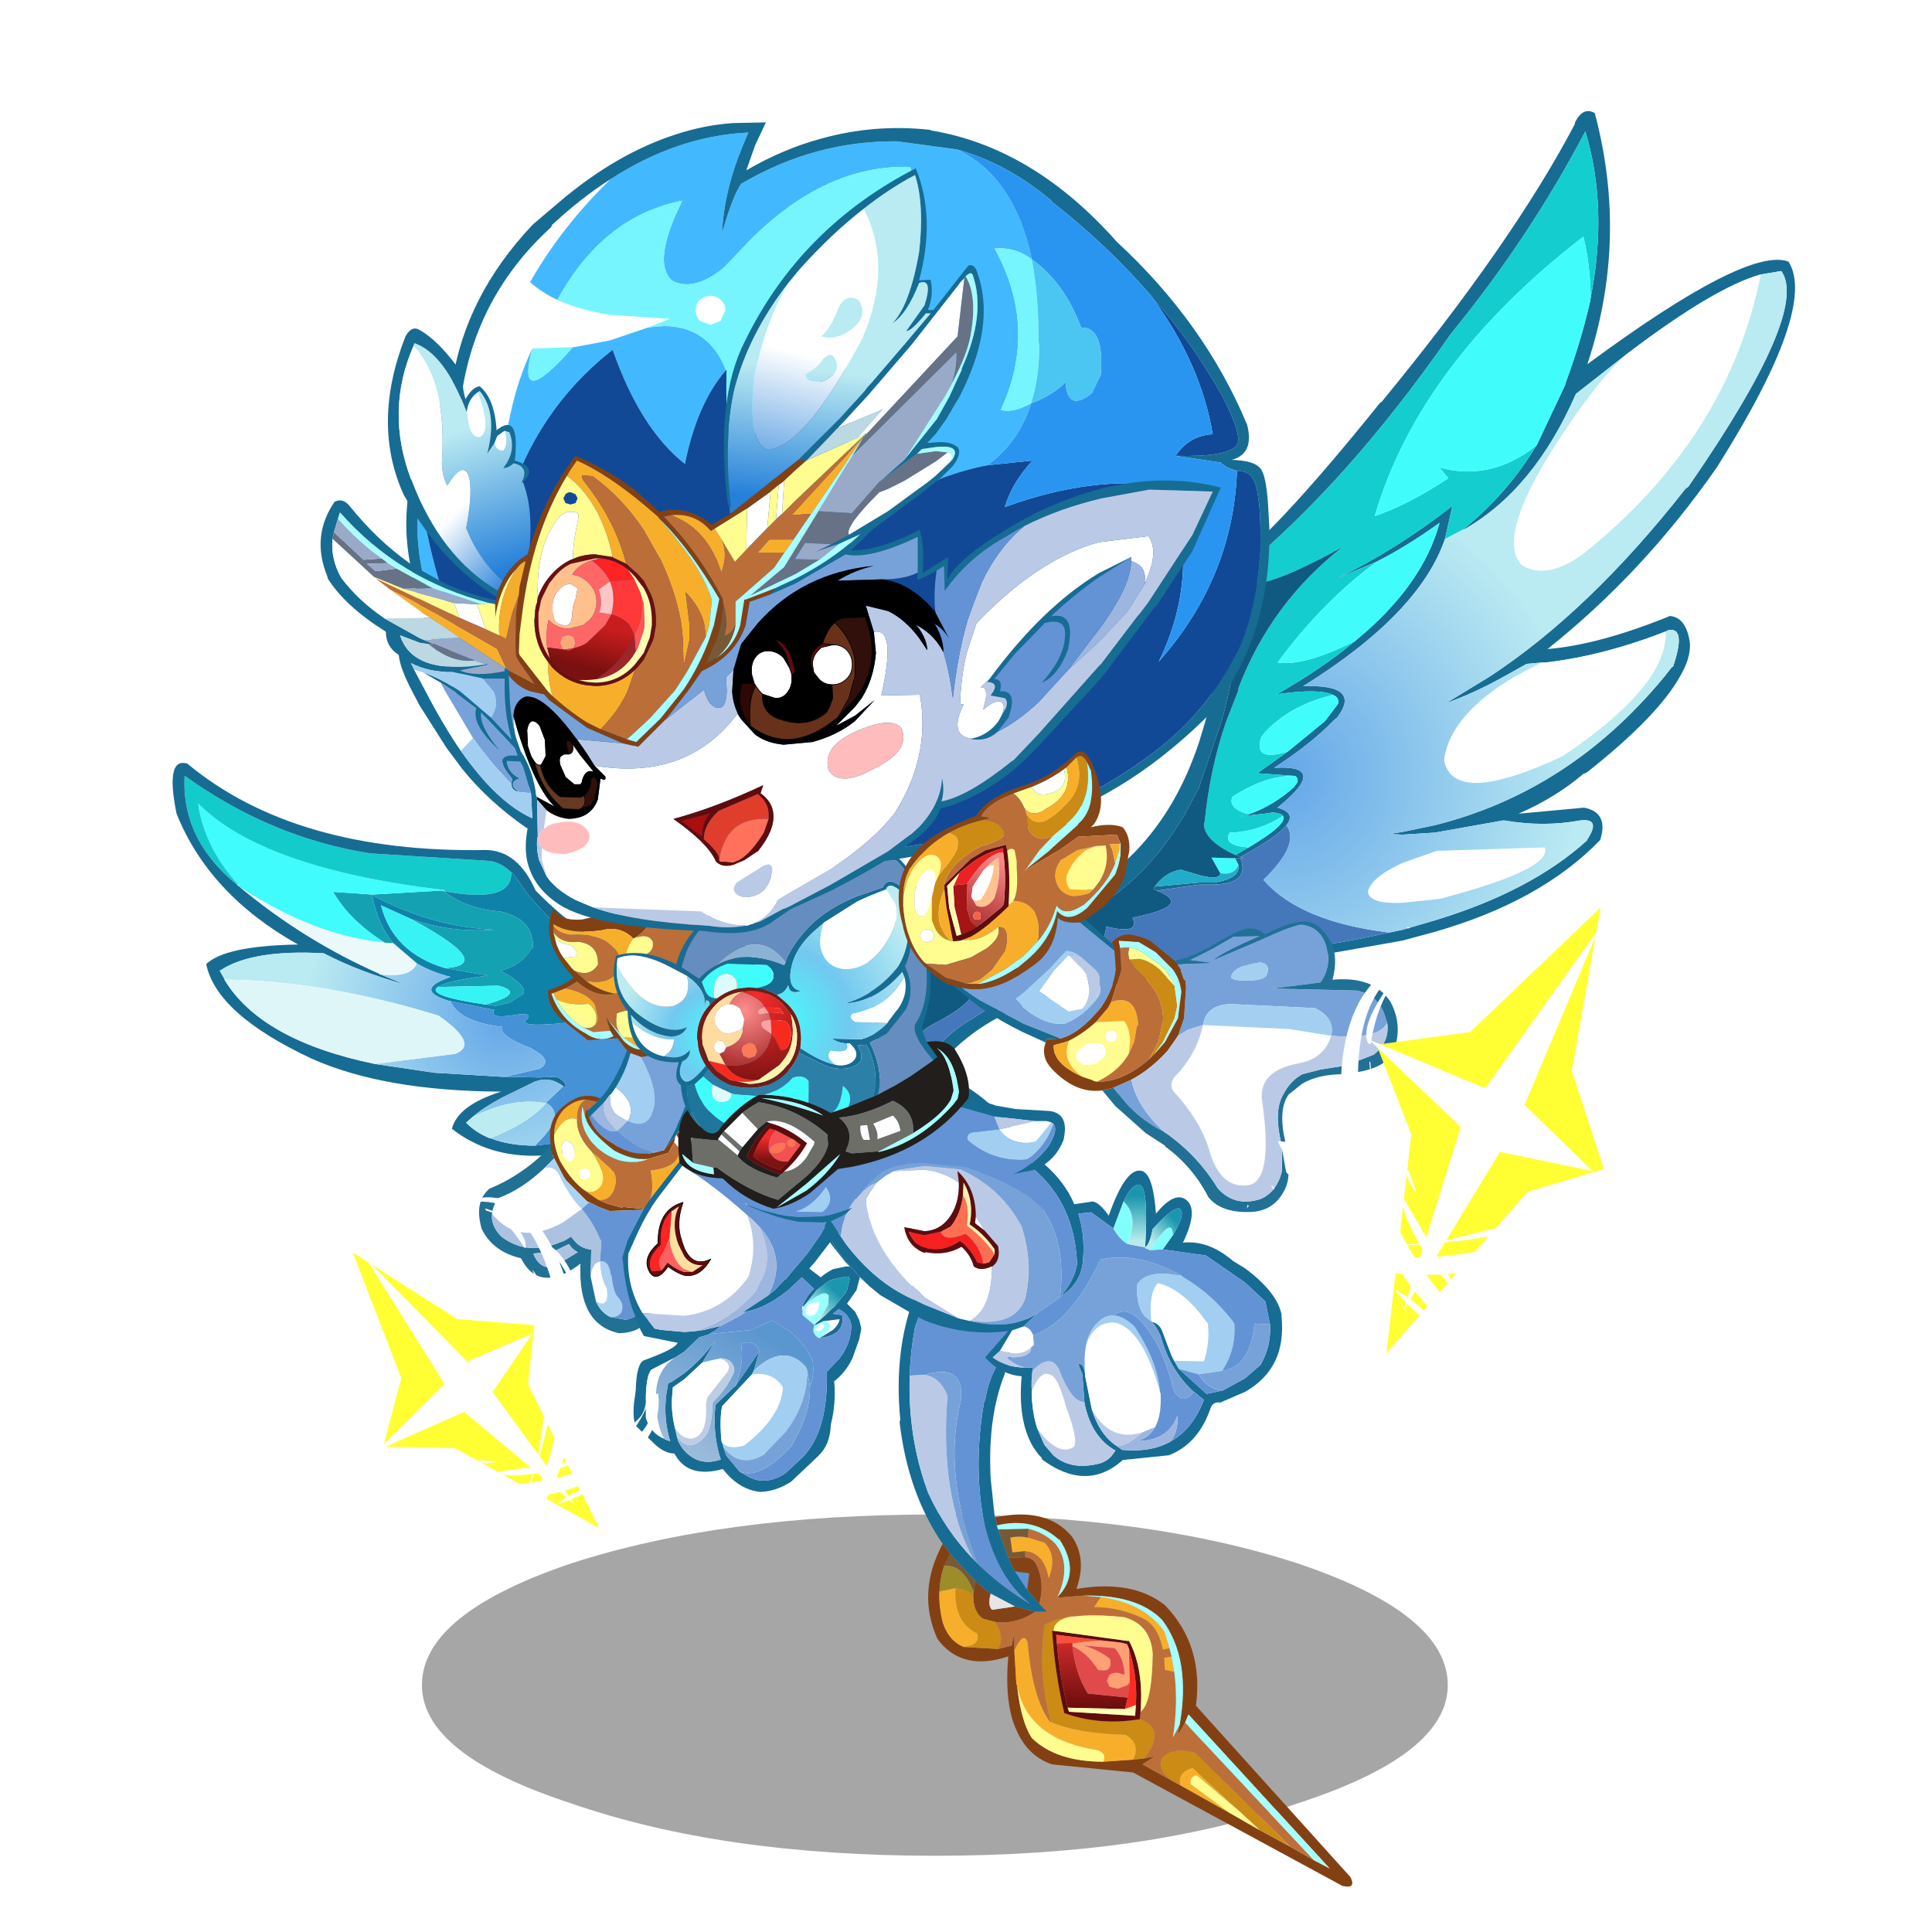 <svg xmlns:ffdec="https://www.free-decompiler.com/flash" xmlns:xlink="http://www.w3.org/1999/xlink" ffdec:objectType="frame" height="90" width="90" xmlns="http://www.w3.org/2000/svg"><use ffdec:characterId="40" height="192.75" transform="matrix(.458 0 0 .458 6.454 .435)" width="170.4" xlink:href="#a"/><defs><linearGradient gradientTransform="matrix(0 .003 -.003 0 19.95 44.95)" gradientUnits="userSpaceOnUse" id="z" spreadMethod="pad" x1="-819.2" x2="819.2"><stop offset="0" stop-color="#cc2a2a"/><stop offset="1" stop-color="#6a0c0c"/></linearGradient><linearGradient gradientTransform="matrix(.001 -.001 0 0 15.3 16.95)" gradientUnits="userSpaceOnUse" id="C" spreadMethod="pad" x1="-819.2" x2="819.2"><stop offset="0" stop-color="#b6ebed"/><stop offset="1" stop-color="#1a97ae"/></linearGradient><linearGradient gradientTransform="matrix(.004 -.005 .005 .003 7.7 22.05)" gradientUnits="userSpaceOnUse" id="D" spreadMethod="pad" x1="-819.2" x2="819.2"><stop offset="0" stop-color="#9cbbda"/><stop offset="1" stop-color="#5a96cf"/></linearGradient><linearGradient gradientTransform="matrix(.001 -.001 .001 .001 14.9 15.25)" gradientUnits="userSpaceOnUse" id="E" spreadMethod="pad" x1="-819.2" x2="819.2"><stop offset="0" stop-color="#b6ebed"/><stop offset="1" stop-color="#1a97ae"/></linearGradient><linearGradient gradientTransform="matrix(0 -.002 .001 0 29.5 10.65)" gradientUnits="userSpaceOnUse" id="F" spreadMethod="pad" x1="-819.2" x2="819.2"><stop offset="0" stop-color="#b6ebed"/><stop offset="1" stop-color="#1a97ae"/></linearGradient><linearGradient gradientTransform="matrix(.001 -.001 .001 .001 31.6 11.55)" gradientUnits="userSpaceOnUse" id="G" spreadMethod="pad" x1="-819.2" x2="819.2"><stop offset="0" stop-color="#b6ebed"/><stop offset="1" stop-color="#1a97ae"/></linearGradient><linearGradient gradientTransform="matrix(-0 .001 -.002 -0 11.7 21.8)" gradientUnits="userSpaceOnUse" id="L" spreadMethod="pad" x1="-819.2" x2="819.2"><stop offset="0" stop-color="#f52b2b"/><stop offset="1" stop-color="#7c1312"/></linearGradient><linearGradient gradientTransform="matrix(.003 .006 -.003 .001 12.9 27.75)" gradientUnits="userSpaceOnUse" id="M" spreadMethod="pad" x1="-819.2" x2="819.2"><stop offset="0" stop-color="#baeaf2"/><stop offset="1" stop-color="#2680d9"/></linearGradient><linearGradient gradientTransform="matrix(.003 .003 -.003 .003 13.25 30.55)" gradientUnits="userSpaceOnUse" id="N" spreadMethod="pad" x1="-819.2" x2="819.2"><stop offset="0" stop-color="#fff"/><stop offset="1" stop-color="#2680d9"/></linearGradient><linearGradient gradientTransform="matrix(-0 .006 -.009 -.001 37.45 23.4)" gradientUnits="userSpaceOnUse" id="O" spreadMethod="pad" x1="-819.2" x2="819.2"><stop offset="0" stop-color="#baeaf2"/><stop offset="1" stop-color="#2680d9"/></linearGradient><linearGradient gradientTransform="matrix(-.002 .007 -.004 -.001 34.05 22.85)" gradientUnits="userSpaceOnUse" id="P" spreadMethod="pad" x1="-819.2" x2="819.2"><stop offset="0" stop-color="#fff"/><stop offset="1" stop-color="#2680d9"/></linearGradient><linearGradient gradientTransform="matrix(-0 .002 -.004 -.001 20 38.8)" gradientUnits="userSpaceOnUse" id="Q" spreadMethod="pad" x1="-819.2" x2="819.2"><stop offset="0" stop-color="#c81d1d"/><stop offset="1" stop-color="#7b1010"/></linearGradient><linearGradient gradientTransform="matrix(-.001 .003 -.002 -.001 6.55 10.4)" gradientUnits="userSpaceOnUse" id="R" spreadMethod="pad" x1="-819.2" x2="819.2"><stop offset="0" stop-color="#fc8686"/><stop offset="1" stop-color="#aa3232"/></linearGradient><use ffdec:characterId="2" height="60.55" width="39.2" xlink:href="#b" id="n"/><use ffdec:characterId="4" height="30.25" width="45.95" xlink:href="#c" id="o"/><use ffdec:characterId="6" height="31.5" width="19.9" xlink:href="#d" id="p"/><use ffdec:characterId="8" height="75.25" width="68.65" xlink:href="#e" id="q"/><use ffdec:characterId="10" height="29.35" width="18.35" xlink:href="#f" id="r"/><use ffdec:characterId="12" height="29.75" width="40.4" xlink:href="#g" id="s"/><use ffdec:characterId="14" height="26.25" width="26.35" xlink:href="#h" id="t"/><use ffdec:characterId="16" height="60.05" width="70.3" xlink:href="#i" id="u"/><use ffdec:characterId="22" height="34.1" width="37" xlink:href="#j" id="v"/><use ffdec:characterId="25" height="69.6" width="41.85" xlink:href="#k" id="U"/><use ffdec:characterId="27" height="25.25" width="99.65" xlink:href="#l" id="W"/><g id="a" transform="translate(-14.1 -.95)"><use ffdec:characterId="1" height="9.8" transform="matrix(1.88 0 0 3.542 42.923 154.042)" width="55.5" xlink:href="#m"/><use ffdec:characterId="3" height="60.55" transform="translate(83.75 108.75) scale(1.373)" width="39.2" xlink:href="#n"/><use ffdec:characterId="5" height="30.25" transform="translate(17.55 77.6) scale(1.373)" width="45.95" xlink:href="#o"/><use ffdec:characterId="7" height="31.5" transform="translate(48.75 92.35) scale(1.373)" width="19.9" xlink:href="#p"/><use ffdec:characterId="9" height="75.25" transform="translate(88.35 11.3) scale(1.373)" width="68.65" xlink:href="#q"/><use ffdec:characterId="11" height="29.35" transform="translate(63.3 111.45) scale(1.373)" width="18.35" xlink:href="#r"/><use ffdec:characterId="13" height="29.75" transform="translate(74.95 109.3) scale(1.373)" width="40.4" xlink:href="#s"/><use ffdec:characterId="15" height="26.25" transform="translate(62.4 86.9) scale(1.373)" width="26.35" xlink:href="#t"/><use ffdec:characterId="21" height="60.05" transform="translate(32.6 12.45) scale(1.373)" width="70.3" xlink:href="#u"/><use ffdec:characterId="23" height="34.1" transform="translate(91.4 76.45) scale(1.373)" width="37" xlink:href="#v"/><filter id="w"><feColorMatrix in="SourceGraphic" result="filterResult9" values="0 0 0 0 1.0,0 0 0 0 1.0,0 0 0 0 0.0,0 0 0 1 0"/><feConvolveMatrix divisor="529" in="filterResult9" kernelMatrix="1 1 1 1 1 1 1 1 1 1 1 1 1 1 1 1 1 1 1 1 1 1 1 1 1 1 1 1 1 1 1 1 1 1 1 1 1 1 1 1 1 1 1 1 1 1 1 1 1 1 1 1 1 1 1 1 1 1 1 1 1 1 1 1 1 1 1 1 1 1 1 1 1 1 1 1 1 1 1 1 1 1 1 1 1 1 1 1 1 1 1 1 1 1 1 1 1 1 1 1 1 1 1 1 1 1 1 1 1 1 1 1 1 1 1 1 1 1 1 1 1 1 1 1 1 1 1 1 1 1 1 1 1 1 1 1 1 1 1 1 1 1 1 1 1 1 1 1 1 1 1 1 1 1 1 1 1 1 1 1 1 1 1 1 1 1 1 1 1 1 1 1 1 1 1 1 1 1 1 1 1 1 1 1 1 1 1 1 1 1 1 1 1 1 1 1 1 1 1 1 1 1 1 1 1 1 1 1 1 1 1 1 1 1 1 1 1 1 1 1 1 1 1 1 1 1 1 1 1 1 1 1 1 1 1 1 1 1 1 1 1 1 1 1 1 1 1 1 1 1 1 1 1 1 1 1 1 1 1 1 1 1 1 1 1 1 1 1 1 1 1 1 1 1 1 1 1 1 1 1 1 1 1 1 1 1 1 1 1 1 1 1 1 1 1 1 1 1 1 1 1 1 1 1 1 1 1 1 1 1 1 1 1 1 1 1 1 1 1 1 1 1 1 1 1 1 1 1 1 1 1 1 1 1 1 1 1 1 1 1 1 1 1 1 1 1 1 1 1 1 1 1 1 1 1 1 1 1 1 1 1 1 1 1 1 1 1 1 1 1 1 1 1 1 1 1 1 1 1 1 1 1 1 1 1 1 1 1 1 1 1 1 1 1 1 1 1 1 1 1 1 1 1 1 1 1 1 1 1 1 1 1 1 1 1 1 1 1 1 1 1 1 1 1 1 1 1 1 1 1 1 1 1 1 1 1 1 1 1 1 1 1 1 1 1 1 1 1 1 1 1 1 1 1 1 1 1 1 1 1 1 1 1 1 1 1 1 1 1 1 1 1 1 1 1 1 1 1 1 1 1 1 1 1 1 1 1 1 1 1 1 1 1 1 1 1 1 1 1 1 1 1 1 1 1 1 1 1 1 1 1 1 1 1 1 1 1 1 1 1 1 1 1 1 1 1 1 1 1" order="23 23" result="filterResult10"/><feConvolveMatrix divisor="529" in="filterResult10" kernelMatrix="1 1 1 1 1 1 1 1 1 1 1 1 1 1 1 1 1 1 1 1 1 1 1 1 1 1 1 1 1 1 1 1 1 1 1 1 1 1 1 1 1 1 1 1 1 1 1 1 1 1 1 1 1 1 1 1 1 1 1 1 1 1 1 1 1 1 1 1 1 1 1 1 1 1 1 1 1 1 1 1 1 1 1 1 1 1 1 1 1 1 1 1 1 1 1 1 1 1 1 1 1 1 1 1 1 1 1 1 1 1 1 1 1 1 1 1 1 1 1 1 1 1 1 1 1 1 1 1 1 1 1 1 1 1 1 1 1 1 1 1 1 1 1 1 1 1 1 1 1 1 1 1 1 1 1 1 1 1 1 1 1 1 1 1 1 1 1 1 1 1 1 1 1 1 1 1 1 1 1 1 1 1 1 1 1 1 1 1 1 1 1 1 1 1 1 1 1 1 1 1 1 1 1 1 1 1 1 1 1 1 1 1 1 1 1 1 1 1 1 1 1 1 1 1 1 1 1 1 1 1 1 1 1 1 1 1 1 1 1 1 1 1 1 1 1 1 1 1 1 1 1 1 1 1 1 1 1 1 1 1 1 1 1 1 1 1 1 1 1 1 1 1 1 1 1 1 1 1 1 1 1 1 1 1 1 1 1 1 1 1 1 1 1 1 1 1 1 1 1 1 1 1 1 1 1 1 1 1 1 1 1 1 1 1 1 1 1 1 1 1 1 1 1 1 1 1 1 1 1 1 1 1 1 1 1 1 1 1 1 1 1 1 1 1 1 1 1 1 1 1 1 1 1 1 1 1 1 1 1 1 1 1 1 1 1 1 1 1 1 1 1 1 1 1 1 1 1 1 1 1 1 1 1 1 1 1 1 1 1 1 1 1 1 1 1 1 1 1 1 1 1 1 1 1 1 1 1 1 1 1 1 1 1 1 1 1 1 1 1 1 1 1 1 1 1 1 1 1 1 1 1 1 1 1 1 1 1 1 1 1 1 1 1 1 1 1 1 1 1 1 1 1 1 1 1 1 1 1 1 1 1 1 1 1 1 1 1 1 1 1 1 1 1 1 1 1 1 1 1 1 1 1 1 1 1 1 1 1 1 1 1 1 1 1 1 1 1 1 1 1 1 1 1 1 1 1 1 1 1 1 1 1 1 1 1 1 1 1 1 1 1 1 1 1 1 1 1 1 1" order="23 23" result="filterResult11"/><feConvolveMatrix divisor="529" in="filterResult11" kernelMatrix="1 1 1 1 1 1 1 1 1 1 1 1 1 1 1 1 1 1 1 1 1 1 1 1 1 1 1 1 1 1 1 1 1 1 1 1 1 1 1 1 1 1 1 1 1 1 1 1 1 1 1 1 1 1 1 1 1 1 1 1 1 1 1 1 1 1 1 1 1 1 1 1 1 1 1 1 1 1 1 1 1 1 1 1 1 1 1 1 1 1 1 1 1 1 1 1 1 1 1 1 1 1 1 1 1 1 1 1 1 1 1 1 1 1 1 1 1 1 1 1 1 1 1 1 1 1 1 1 1 1 1 1 1 1 1 1 1 1 1 1 1 1 1 1 1 1 1 1 1 1 1 1 1 1 1 1 1 1 1 1 1 1 1 1 1 1 1 1 1 1 1 1 1 1 1 1 1 1 1 1 1 1 1 1 1 1 1 1 1 1 1 1 1 1 1 1 1 1 1 1 1 1 1 1 1 1 1 1 1 1 1 1 1 1 1 1 1 1 1 1 1 1 1 1 1 1 1 1 1 1 1 1 1 1 1 1 1 1 1 1 1 1 1 1 1 1 1 1 1 1 1 1 1 1 1 1 1 1 1 1 1 1 1 1 1 1 1 1 1 1 1 1 1 1 1 1 1 1 1 1 1 1 1 1 1 1 1 1 1 1 1 1 1 1 1 1 1 1 1 1 1 1 1 1 1 1 1 1 1 1 1 1 1 1 1 1 1 1 1 1 1 1 1 1 1 1 1 1 1 1 1 1 1 1 1 1 1 1 1 1 1 1 1 1 1 1 1 1 1 1 1 1 1 1 1 1 1 1 1 1 1 1 1 1 1 1 1 1 1 1 1 1 1 1 1 1 1 1 1 1 1 1 1 1 1 1 1 1 1 1 1 1 1 1 1 1 1 1 1 1 1 1 1 1 1 1 1 1 1 1 1 1 1 1 1 1 1 1 1 1 1 1 1 1 1 1 1 1 1 1 1 1 1 1 1 1 1 1 1 1 1 1 1 1 1 1 1 1 1 1 1 1 1 1 1 1 1 1 1 1 1 1 1 1 1 1 1 1 1 1 1 1 1 1 1 1 1 1 1 1 1 1 1 1 1 1 1 1 1 1 1 1 1 1 1 1 1 1 1 1 1 1 1 1 1 1 1 1 1 1 1 1 1 1 1 1 1 1 1 1 1 1 1 1 1 1 1 1 1" order="23 23" result="filterResult12"/><feComposite in="SourceGraphic" in2="filterResult12" result="filterResult13"/></filter><use ffdec:characterId="39" filter="url(#w)" height="128.25" transform="matrix(.416 0 0 .416 124.704 92.155)" width="142.1" xlink:href="#x"/><filter id="y"><feColorMatrix in="SourceGraphic" result="filterResult14" values="0 0 0 0 1.0,0 0 0 0 1.0,0 0 0 0 0.0,0 0 0 1 0"/><feConvolveMatrix divisor="529" in="filterResult14" kernelMatrix="1 1 1 1 1 1 1 1 1 1 1 1 1 1 1 1 1 1 1 1 1 1 1 1 1 1 1 1 1 1 1 1 1 1 1 1 1 1 1 1 1 1 1 1 1 1 1 1 1 1 1 1 1 1 1 1 1 1 1 1 1 1 1 1 1 1 1 1 1 1 1 1 1 1 1 1 1 1 1 1 1 1 1 1 1 1 1 1 1 1 1 1 1 1 1 1 1 1 1 1 1 1 1 1 1 1 1 1 1 1 1 1 1 1 1 1 1 1 1 1 1 1 1 1 1 1 1 1 1 1 1 1 1 1 1 1 1 1 1 1 1 1 1 1 1 1 1 1 1 1 1 1 1 1 1 1 1 1 1 1 1 1 1 1 1 1 1 1 1 1 1 1 1 1 1 1 1 1 1 1 1 1 1 1 1 1 1 1 1 1 1 1 1 1 1 1 1 1 1 1 1 1 1 1 1 1 1 1 1 1 1 1 1 1 1 1 1 1 1 1 1 1 1 1 1 1 1 1 1 1 1 1 1 1 1 1 1 1 1 1 1 1 1 1 1 1 1 1 1 1 1 1 1 1 1 1 1 1 1 1 1 1 1 1 1 1 1 1 1 1 1 1 1 1 1 1 1 1 1 1 1 1 1 1 1 1 1 1 1 1 1 1 1 1 1 1 1 1 1 1 1 1 1 1 1 1 1 1 1 1 1 1 1 1 1 1 1 1 1 1 1 1 1 1 1 1 1 1 1 1 1 1 1 1 1 1 1 1 1 1 1 1 1 1 1 1 1 1 1 1 1 1 1 1 1 1 1 1 1 1 1 1 1 1 1 1 1 1 1 1 1 1 1 1 1 1 1 1 1 1 1 1 1 1 1 1 1 1 1 1 1 1 1 1 1 1 1 1 1 1 1 1 1 1 1 1 1 1 1 1 1 1 1 1 1 1 1 1 1 1 1 1 1 1 1 1 1 1 1 1 1 1 1 1 1 1 1 1 1 1 1 1 1 1 1 1 1 1 1 1 1 1 1 1 1 1 1 1 1 1 1 1 1 1 1 1 1 1 1 1 1 1 1 1 1 1 1 1 1 1 1 1 1 1 1 1 1 1 1 1 1 1 1 1 1 1 1 1 1 1 1 1 1 1 1 1 1 1 1 1 1 1 1 1 1 1 1 1 1 1 1 1 1 1 1 1 1 1 1" order="23 23" result="filterResult15"/><feConvolveMatrix divisor="529" in="filterResult15" kernelMatrix="1 1 1 1 1 1 1 1 1 1 1 1 1 1 1 1 1 1 1 1 1 1 1 1 1 1 1 1 1 1 1 1 1 1 1 1 1 1 1 1 1 1 1 1 1 1 1 1 1 1 1 1 1 1 1 1 1 1 1 1 1 1 1 1 1 1 1 1 1 1 1 1 1 1 1 1 1 1 1 1 1 1 1 1 1 1 1 1 1 1 1 1 1 1 1 1 1 1 1 1 1 1 1 1 1 1 1 1 1 1 1 1 1 1 1 1 1 1 1 1 1 1 1 1 1 1 1 1 1 1 1 1 1 1 1 1 1 1 1 1 1 1 1 1 1 1 1 1 1 1 1 1 1 1 1 1 1 1 1 1 1 1 1 1 1 1 1 1 1 1 1 1 1 1 1 1 1 1 1 1 1 1 1 1 1 1 1 1 1 1 1 1 1 1 1 1 1 1 1 1 1 1 1 1 1 1 1 1 1 1 1 1 1 1 1 1 1 1 1 1 1 1 1 1 1 1 1 1 1 1 1 1 1 1 1 1 1 1 1 1 1 1 1 1 1 1 1 1 1 1 1 1 1 1 1 1 1 1 1 1 1 1 1 1 1 1 1 1 1 1 1 1 1 1 1 1 1 1 1 1 1 1 1 1 1 1 1 1 1 1 1 1 1 1 1 1 1 1 1 1 1 1 1 1 1 1 1 1 1 1 1 1 1 1 1 1 1 1 1 1 1 1 1 1 1 1 1 1 1 1 1 1 1 1 1 1 1 1 1 1 1 1 1 1 1 1 1 1 1 1 1 1 1 1 1 1 1 1 1 1 1 1 1 1 1 1 1 1 1 1 1 1 1 1 1 1 1 1 1 1 1 1 1 1 1 1 1 1 1 1 1 1 1 1 1 1 1 1 1 1 1 1 1 1 1 1 1 1 1 1 1 1 1 1 1 1 1 1 1 1 1 1 1 1 1 1 1 1 1 1 1 1 1 1 1 1 1 1 1 1 1 1 1 1 1 1 1 1 1 1 1 1 1 1 1 1 1 1 1 1 1 1 1 1 1 1 1 1 1 1 1 1 1 1 1 1 1 1 1 1 1 1 1 1 1 1 1 1 1 1 1 1 1 1 1 1 1 1 1 1 1 1 1 1 1 1 1 1 1 1 1 1 1 1 1 1 1 1 1 1 1 1 1 1 1 1 1 1 1" order="23 23" result="filterResult16"/><feConvolveMatrix divisor="529" in="filterResult16" kernelMatrix="1 1 1 1 1 1 1 1 1 1 1 1 1 1 1 1 1 1 1 1 1 1 1 1 1 1 1 1 1 1 1 1 1 1 1 1 1 1 1 1 1 1 1 1 1 1 1 1 1 1 1 1 1 1 1 1 1 1 1 1 1 1 1 1 1 1 1 1 1 1 1 1 1 1 1 1 1 1 1 1 1 1 1 1 1 1 1 1 1 1 1 1 1 1 1 1 1 1 1 1 1 1 1 1 1 1 1 1 1 1 1 1 1 1 1 1 1 1 1 1 1 1 1 1 1 1 1 1 1 1 1 1 1 1 1 1 1 1 1 1 1 1 1 1 1 1 1 1 1 1 1 1 1 1 1 1 1 1 1 1 1 1 1 1 1 1 1 1 1 1 1 1 1 1 1 1 1 1 1 1 1 1 1 1 1 1 1 1 1 1 1 1 1 1 1 1 1 1 1 1 1 1 1 1 1 1 1 1 1 1 1 1 1 1 1 1 1 1 1 1 1 1 1 1 1 1 1 1 1 1 1 1 1 1 1 1 1 1 1 1 1 1 1 1 1 1 1 1 1 1 1 1 1 1 1 1 1 1 1 1 1 1 1 1 1 1 1 1 1 1 1 1 1 1 1 1 1 1 1 1 1 1 1 1 1 1 1 1 1 1 1 1 1 1 1 1 1 1 1 1 1 1 1 1 1 1 1 1 1 1 1 1 1 1 1 1 1 1 1 1 1 1 1 1 1 1 1 1 1 1 1 1 1 1 1 1 1 1 1 1 1 1 1 1 1 1 1 1 1 1 1 1 1 1 1 1 1 1 1 1 1 1 1 1 1 1 1 1 1 1 1 1 1 1 1 1 1 1 1 1 1 1 1 1 1 1 1 1 1 1 1 1 1 1 1 1 1 1 1 1 1 1 1 1 1 1 1 1 1 1 1 1 1 1 1 1 1 1 1 1 1 1 1 1 1 1 1 1 1 1 1 1 1 1 1 1 1 1 1 1 1 1 1 1 1 1 1 1 1 1 1 1 1 1 1 1 1 1 1 1 1 1 1 1 1 1 1 1 1 1 1 1 1 1 1 1 1 1 1 1 1 1 1 1 1 1 1 1 1 1 1 1 1 1 1 1 1 1 1 1 1 1 1 1 1 1 1 1 1 1 1 1 1 1 1 1 1 1 1 1 1 1 1 1 1 1 1 1 1" order="23 23" result="filterResult17"/><feComposite in="SourceGraphic" in2="filterResult17" result="filterResult18"/></filter><use ffdec:characterId="39" filter="url(#y)" height="128.25" transform="rotate(-67.454 127.509 58.208) scale(.311)" width="142.1" xlink:href="#x"/></g><g id="b" fill-rule="evenodd"><path d="m11.45 36.65.65.6q1.45 1.3 3.2 2.35-2.2-1.75-3.2-5.25l-.05-.2L12 34q-.95-4.3-.1-9.3l.1-.25q.3-1.75 1.2-3.05l.1-.15q3-6.6 2.05-12.6l-.2-.7q-2.2-5.5-7.35-7.9L8.15 0h.1q12.85 5.95 5.2 22.45v.1q-1.3 3.25-1.05 7.8l.3 2.85.1.2.05.4.1.3.75 2.1.5 1 .9 1.35.9 1.05.6.6h-.9l-1.5-.4-1.8-.95-.1-.05-.2-.15-.85-.75-1.45-1.55-.4-.45-.55-.75-.05-.05q-2.55-3.75-3.15-8.95l.05-.2q-.5-5.15 1.1-9.25v-.15Q8.85 10.6.35 9.15l-.2-.7q6.5 1.1 7.35 4.05l.15.6q.6 2.2-.8 5.85l-.05.1q-.35 1.9-.4 3.65-.15 4.5 1.3 8.5l.05.15q1.3 2.85 3.4 5l.3.3" fill="#176c93"/><path d="M7.8.05q5.15 2.4 7.35 7.9l.2.7q.95 6-2.05 12.6l-.1.15q-.9 1.3-1.2 3.05l-.1.25q-.85 5 .1 9.3l.05.15.05.2q1 3.5 3.2 5.25-1.75-1.05-3.2-2.35l-.65-.6Q8.8 30 10.2 24.5q.25-2.75-2.7-1.85l-1.1.05q.05-1.75.4-3.65l.05-.1q1.4-3.65.8-5.85l-.15-.6Q6.65 9.55.15 8.45-1.1 1.7 7.8.05m7.3 38.5-.9-1.35 1.05.15-.15 1.2" fill="#6393d4"/><path d="M11.15 36.35q-2.1-2.15-3.4-5l-.05-.15q-1.45-4-1.3-8.5l1.1-.05q1.15.15 1.7 1.55-.6 7.4 1.95 12.15" fill="#bacae6"/><path d="m11.45 36.65-.3-.3Q8.6 31.6 9.2 24.2q-.55-1.4-1.7-1.55 2.95-.9 2.7 1.85-1.4 5.5 1.25 12.15" fill="#77a2d9"/><path d="m9.4 35.9.4.45 1.45 1.55-.1.85q-.8-2.1-2.2-1.95l.45-.9" fill="#795936"/><path d="m8.85 35.15.55.75-.45.9q-.3.85-.35 1.9-.05 1.05.25 2.3.45 1.35 1.55 1.8l2.55.15 1-.25.2-.9v1.25l.15 2.5.05.1q.3 2.7 1.1 3.9 1.8 1.75 5.3 1.75l2.2-.15.85-.1.75-.15-.9.6 2.15 1.2.65.35 3.65 2.05 2.2 1.25 2.3 1.25 1.75 1 1.15.6-10.45-11.4-.25.6-.55.95.15-.8q.85-4.9-1.3-7.75-1.85-1.9-5.85-1.8l-1.9.15v-.05q1.75-1.8.15-4.25h-.05q-1.9-1.7-4.6-1.05l-.05-.4-.1-.2q3.85-.8 5.7 1.4 1.15 1.65.35 3.9 4.15-.7 6.55 1.2 2.9 3 2.3 7.45l11.45 12.7q.45.9-.6.65l-15.5-8.4-6-.6q-1.8-.6-2.65-2.55-.9-1.95-.6-5.45-3.45 1.15-5.25-1.3-1.55-3.45.4-7.05" fill="#834113"/><path d="M8.95 36.8q1.4-.15 2.2 1.95v.05l-.05.15q-.6-.45-1.3-.5l-1.2.25q.05-1.05.35-1.9" fill="#9d8d29"/><path d="m8.6 38.7 1.2-.25q-.15 2.5 1.6 3.35.3.85-1 1-1.1-.45-1.55-1.8-.3-1.25-.25-2.3m8.25 9.65q1.9.85 5.55.95 1.15.7.55 1.85l-2.2.15q.25-.6-.4-.85-5.25-.8-6-4.8l-.05-.1-.15-2.5q.7-1.5 1-.55v.05q.35 4.05 1.65 5.8l.05.05v-.05m8.8-5.45-.5.1q-.35-1.75-1.45-2.3-1.75-.85-3.65-.85l.5-.75q3.25.45 4.75 2.6v.05l.35 1.15m.15.6.2 1.15-.7-.15-.05-.9.55-.1m4.3 11.6-3.65-2.05q-.25-.95.9-1.3l3.45 3.2-3.15-2.65q-.5.1-.45.65l2.9 2.15" fill="#f7af2b"/><path d="m11.25 37.9.85.75.2.15.1.05q-.25.85.1 1.2l1.7-.25 1.5.4q-1.45.95-2.95.75l-.95-.25q-.7-.5-.7-1.75l.05-.15v-.05l.1-.85M16 39.6l-.9-1.05.15-1.2-1.05-.15-.5-1 1.25-.05q.5.05.75.4.75 1.35.3 3.05" fill="#834316"/><path d="M9.8 38.45q.7.05 1.3.5 0 1.25.7 1.75l.95.25q.7 1.1.2 2l-2.55-.15q1.3-.15 1-1-1.75-.85-1.6-3.35m7.25 3.15h-.1q.2 3.1.9 6.1 2.65.95 5.6.45 2 .7.35 2.9l-.85.1q.6-1.15-.55-1.85-3.65-.1-5.55-.95-1-3.6-.45-7.2.8-.45 1.95-.6-1.25.25-1.3 1.05m17.55 16-2.3-1.25-1.5-1.4-3.45-3.2q-1.15.35-.9 1.3l-.65-.35q-1.2-.95-.65-1.75.85-.75 2.4-.3l7.05 6.95" fill="#cc8b15"/><path d="M15.7 40.2h.9l-.6-.6q.45-1.7-.3-3.05-.25-.35-.75-.4v-.45q1.4.1 1.75 2 .65-1.7-.35-2.65h-.05l-1.15-.35.05-.65q1.1.25 1.95 1.05 1.3 1.55.2 4l-.05.05h.05l1.9-.15 1.3.1-.5.75q1.9 0 3.65.85 1.1.55 1.45 2.3l.5-.1.15.6-.55.1.05.9.7.15q.3 2.3-.1 4.85l.5-.95-.15.8.55-.95 9.55 10.2-1.75-1-7.05-6.95q-1.55-.45-2.4.3-.55.8.65 1.75l-2.15-1.2.9-.6-.75.15q1.65-2.2-.35-2.9l.05-.55q.85-.6.9-4.3-.15-2.15-2.1-2.7-2.2-.25-3.8-.05h-.15q-1.15.15-1.95.6-.55 3.6.45 7.2h-.05q-1.3-1.75-1.65-5.8v-.05q-.3-.95-1 .55V41.8l-.2.9-1 .25q.5-.9-.2-2 1.5.2 2.95-.75" fill="#bd6f39"/><path d="m12.95 34.1-.1-.3q2.7-.65 4.6 1.05h.05q1.6 2.45-.15 4.25 1.1-2.45-.2-4-.85-.8-1.95-1.05l-2.25.05m7.6 5-1.3-.1q4-.1 5.85 1.8 2.15 2.85 1.3 7.75l-.5.95q.4-2.55.1-4.85l-.2-1.15-.15-.6-.35-1.15v-.05q-1.5-2.15-4.75-2.6m6.25 9.3.25-.6L37.5 59.2l-1.15-.6-9.55-10.2" fill="#a7ffff"/><path d="m15.15 34.7 1.15.35h.05q1 .95.35 2.65-.35-1.9-1.75-2l-.95.1-.15-1.1q.65-.15 1.3 0" fill="#f7af2c"/><path d="m13.7 36.2-.75-2.1 2.25-.05-.05.65q-.65-.15-1.3 0l.15 1.1.95-.1v.45l-1.25.05" fill="#785936"/><path d="M23.45 48.15q-2.95.5-5.6-.45-.7-3-.9-6.1h.1l5.45.75h.15q1.1 2.1.85 5.25l-.05.55m-1.3-5.65-4.9-.6.05.65q.2 2.35.8 4.75l.1.3 4.9.3.05-.8q.15-2-.5-4.15l-.15-.35-.35-.1" fill="#600c0c"/><path d="m17.3 42.55-.05-.65 4.9.6q-1.9-.3-3.65.05l-.05-.05-1.15.05" fill="#fc4e39"/><path d="m12.4 38.85 1.8.95-1.7.25q-.35-.35-.1-1.2" fill="#e5e5e5"/><path d="M17.05 41.6q.05-.8 1.3-1.05h.15q1.6-.2 3.8.05 1.95.55 2.1 2.7-.05 3.7-.9 4.3.25-3.15-.85-5.25h-.15l-5.45-.75m-2.7 4.05q.75 4 6 4.8.65.25.4.85-3.5 0-5.3-1.75-.8-1.2-1.1-3.9m17.95 10.7-2.2-1.25-2.9-2.15q-.05-.55.45-.65l3.15 2.65 1.5 1.4" fill="#fffc90"/><path d="M18.5 42.55q1.75-.35 3.65-.05l.35.1.15.35.05 2.25v.25l-.2.2-.7.25-.6-.15-.2-.45.2-.45q.25-.15.55-.15l.55.15q0-1.1-.7-1.95l-2.3-.2q1.2.35 1.95 1 .2 1.05-.9.8-.8-1.25-1.9-1.75v-.2h.05" fill="#ff9f74"/><path d="m17.3 42.55 1.15-.05v.25q.25 2.1 1.15 3.5l2.95.3-.2.85-4.25-.1q-.6-2.4-.8-4.75" fill="url(#z)"/><path d="M18.45 42.75q1.1.5 1.9 1.75 1.1.25.9-.8-.75-.65-1.95-1l2.3.2q.7.85.7 1.95l-.55-.15q-.3 0-.55.15l-.2.45.2.45.6.15.7-.25.2-.2-.15 1.1-2.95-.3q-.9-1.4-1.15-3.5" fill="#e14a4a"/><path d="M22.65 42.95q.65 2.15.5 4.15l-.8.3.2-.85.15-1.1v-.25l-.05-2.25" fill="#fc2c20"/><path d="m23.15 47.1-.05.8-4.9-.3-.1-.3 4.25.1.8-.3" fill="#fffdb4"/></g><g id="c" fill-rule="evenodd"><path d="M15.7 13.3q-2.6-1.65-3.8-3.75l2.9.2 5.2-.3.1.05q1.65 1.3 4.15 1.5 2.55.55 2.45 2.7l-.1.05q-.75 1.25-2.3 1.65 2 1.05 1.7 1.7l-1 .65-1.05.25-.75-.1q3.05-.85.95-1.4l-4.5.1q.65-.45 3.7-.85l-3.15-.55q3.8-.25-2.55-3.65 2.95 1.05 6.15.8-4.55-.2-9-2.55.4 2.15 1.55 3.55h-.5l-.15-.05m-.9-3.55v.05-.05" fill="#14a2b3"/><path d="M20 9.4v.05l-5.2.3-2.9-.2q1.2 2.1 3.8 3.75-5.1-.45-10.7-4.1L4.85 9Q2.35 6.2 1.9 3 6.65 7.8 20 9.4" fill="#40fcfc"/><path d="M20 9.4Q6.65 7.8 1.9 3q.45 3.2 2.95 6l-.05.05L4.75 9Q.65 5.65.9.95q6.4 4.6 13.75 5.75l8.7.55q.9.05 1.75.85.1 2.35-5 1.4v-.05h.1L20 9.4" fill="#14cbcc"/><path d="m45.85 24.4.1 1.4q-2.45-4.4-7.9.4l-1.35 1.35q-4.6 4.75-6.4 1.1-5.85 1.4-9.6-1.55.45-1.75 3.65-2.75-8.7-.05-14.05-2.45-7.05-3.3-7.8-7 1.4-1.35 6.8-1.45-6.6-3.7-9-9.7-.85-4.2.8-3.7 8 6.65 22.15 6.4 2.35.05 3.65 3 7.95 8.15 15.3 3.6l.45.85q-3.65 2-5.95 1.65l-2.4-.4q-4.3-.95-7.95-5.4l-1.15-1.6-.1-.05q-.85-.8-1.75-.85l-8.7-.55Q7.3 5.55.9.95.65 5.65 4.75 9l.05.05.2.15q4.75 3.95 10.3 6.4l.05.05 1.85.75q-3.3-.9-6-2.3-5.35-.3-7.7 1.3l.35.6v.05q2.7 4.5 11.15 6.25l4.4.65 5 .3h.25l2.55.05 1.25-.05q.8.4.65.8l-.15-.1q-.85-.65-1.75-.45l-.35.1-.1.05-2.35 1.15q-1.4.75-2.2 1.45l-.45.4q.75.75 1.75 1.15h.05q1.4.55 3.3.55l3.35-.4.45-.1.05.05q.5 1.25 1.3 1.6 1.3.5 3.5-1.35l.05-.1q3.5-3.75 6.15-4.6 2.4-.75 4.15.95" fill="#176c93"/><path d="M45.85 24.4q-1.75-1.7-4.15-.95 2.5-4.6-4.45-5.2-1.25 2.05-6.6.85h-.1q-5 .6-4.35-.05.65-.65-1.05-.35-1.7.25-1.3-.4l-3.25-.65-.2-.05q-2.55-.8.2-1.75-1.4-.35-2.5-1l-1.75-1.5q-1.15-1.4-1.55-3.55 4.45 2.35 9 2.55-3.2.25-6.15-.8l-2.2-1q.9 3.5 4.75 4.65l3.15.55q-3.05.4-3.7.85-.9.65 3.55 1.3l.75.1 1.05-.25 1-.65q.3-.65-1.7-1.7 1.55-.4 2.3-1.65l.1-.05q.1-2.15-2.45-2.7-2.5-.2-4.15-1.5 5.1.95 5-1.4l.1.05 1.15 1.6q3.65 4.45 7.95 5.4l2.4.4q2.3.35 5.95-1.65 2.65 5.3 3.2 10.5" fill="#0f82a9"/><path d="M41.7 23.45q-2.65.85-6.15 4.6l-.05.1Q33.3 30 32 29.5q4.5-4.45-1.3-1.6l-.05-.05-.45.1-3.35.4q2.4-2.3.85-3.15h-.05l1.3-1.25.15.1q.15-.4-.65-.8l-1.25.05-2.55-.05 2.55-.6q1.05-.6-.55-1.45l-.05-.05q-2.4-.9-2.2-1.6-3.2-.4-3.8-1.9l3.25.65q-.4.65 1.3.4 1.7-.3 1.05.35-.65.65 4.35.05h.1q5.35 1.2 6.6-.85 6.95.6 4.45 5.2" fill="#4692d6"/><path d="M26.85 28.35q-1.9 0-3.3-.55 2.8-1.1 4.1-2.55l.05-.05q1.55.85-.85 3.15m-4.65-2.1q.8-.7 2.2-1.45l2.35-1.15.1-.05.35-.1q.9-.2 1.75.45l-1.3 1.25q-2.55-.45-5.45 1.05m2.45-3h-.25l-5-.3-4.4-.65 5.95-.75q1.8-.7-1.2-2.8l-.1-.05q-8.55-2.6-15.8-2.65V16l-.35-.6q2.35-1.6 7.7-1.3 2.7 1.4 6 2.3l-1.85-.75q2.3.3 2.75-.8 1.1.65 2.5 1-2.75.95-.2 1.75l.2.05q.6 1.5 3.8 1.9-.2.7 2.2 1.6l.05.05q1.6.85.55 1.45l-2.55.6" fill="url(#A)"/><path d="m19.65 16.6 4.5-.1q2.1.55-.95 1.4-4.45-.65-3.55-1.3m.55-1.4q-3.85-1.15-4.75-4.65l2.2 1q6.35 3.4 2.55 3.65" fill="#37f3f5"/><path d="M5 9.2q5.6 3.65 10.7 4.1l.15.05h.5l1.75 1.5q-.45 1.1-2.75.8l-.05-.05Q9.75 13.15 5 9.2" fill="#ecf9fb"/><path d="M15 22.3q-8.45-1.75-11.15-6.25 7.25.05 15.8 2.65l.1.05q3 2.1 1.2 2.8L15 22.3" fill="#dff6f9"/><path d="M32 29.5q-.8-.35-1.3-1.6 5.8-2.85 1.3 1.6m-8.45-1.7h-.05q-1-.4-1.75-1.15l.45-.4q2.9-1.5 5.45-1.05v.05q-1.3 1.45-4.1 2.55" fill="#bcecf2"/></g><g id="d" fill-rule="evenodd"><path d="m11.45 2.25-.05.05v-.05q-.95-.95-2.3-.6Q6.75 2 5.5 1.2v.6l.1.4q.15.8.65 1.5l.6.75.2.2.85.75q1.05.75 2.15.95-1.45.3-2.8-.9l-.85.5-.9.35-.15.05Q6 8.3 7.9 9.3q1 .7 2.05.2l-.25-.4-.2-.65-.1-.35.15.2.1.15 1.05 1.4q.6.6 1.3.65h.15l1.4-.35h.05l3.8.1.1-.05q2.15-2.25 1.7-5.3-.55-2.45-2.1-3.6l-4.45-.2q-.5.8-1.2 1.15m-.5 8.3-.25-.3-.45-.6-2.2.15L6.1 8.25q-1.05-.95-1-2.15 1.35-.45 1.9-.95Q4.4 2.45 5.5 0q.45 1 2.15.85 2.55-.65 5.1-.1 3.05-1.1 5.45.75 2.25 2.85 1.5 6.15l-.05.1q-.5 1.85-2.15 2.9l-1 .5-.25.05q-1.25.3-2.75-.4h-.05l-1.45.25-.8-.3-.25-.2m3.8 6.05 1.05 1.95.05.35q.5 1.85-1.35 3.15l-.15.1-.45.15-4.25.15-.8-.3-.7-.35-.15-.05-.1-.1-1.45-1.45-.2-.3-.7-1.35-.05-.05-.2-.65v-.35q-.3-1.9 1.05-2.9 1.3-1.05 2.6-.5l-.2.25-.8-.15q-.9 0-1.7.75l-.2.25q-.5.7-.5 1.6-.05.85.45 1.95.7 1.25 1.65 2.05l1.15.8.3.15.55.2.9.25.1-.05 1.55.15 1.35-.3h.05l1.15-.6q1.35-1 .65-3.2l-.8-1.4.15-.2m-6.6-1.1q.4 1.2 1.7 1.9 1.65 1.2 3.6.6l.2-.05h.05v-.05l.85-1-.1.45-.45.8-1.5.45q-1.2.1-2.55-.65-1.8-1.4-2.05-2.35l-.05-.1q-.05-.4.2-.7l-.05.25.15.45" fill="#834113"/><path d="M10.65 4.85q.1-1.7.75-2.55l.05-.05q1.1-.4 1.4.25.15.8-.9 1.1-.95.25-1.3 1.25M5.5 1.8q.6.85 1.8.7 1.55.15 1.5 1.7-.6.95-1.75.45l-.2-.2-.6-.75.9-.1q.25-.4-.4-.85-.85-.1-1.15-.55l-.1-.4m3.1 6.85q-.3.35-.9.2-1.2-.7-2-2.1 1 .5 2.4.35l.15.1q.55.55.4 1.25l-.05.2m1.9.75q-.5-.6-.3-1.6 1.1-.45 2.1 0l.5.25q.7.85 0 1.6l-2.1-.05-.2-.2m-3.25 6.25v.3Q7.35 17 8.3 18q1.25 1.8.7 2.6-.6.75-1.35.2Q6.7 20 6 18.75q-.5-1.1-.45-1.95.75-1.5 1.7-1.15m.55 3.65-.3.1-.1.3.1.3.3.15.3-.15.15-.3-.15-.3-.3-.1m-1.05-1.95-.35-.15-.3.35.05.6.25.5.4.15.25-.3v-.6q-.05-.35-.3-.55" fill="#fffc90"/><path d="M11.4 2.3q-.65.85-.75 2.55.35 1.3-.6 1.5-1.1-.2-2.15-.95 1.85.35 2.45-.9.35-1.15-.95-2.05Q8.45 1.9 6.8 2q-.9-.1-1.3-.65V1.2q1.25.8 3.6.45 1.35-.35 2.3.6v.05m-5.9 4 .9-.35q1.7.35 2.2 1.25l.2.95-.05.3-.15.2.05-.2q.15-.7-.4-1.25l-.15-.1q-1.4.15-2.4-.35l-.2-.45m7.3 1.75q1.4.9.8 2.1h-.05l-1.4.35H12l-1.3-.9 2.1.05q.7-.75 0-1.6M7.95 14.2q-.7.25-.7 1.45-.95-.35-1.7 1.15 0-.9.5-1.6l.2-.25q.8-.75 1.7-.75M8.3 18l1.4 1.25q.65.6.3 1.55l-.05.15q-.4.8-1.15.65l-1.15-.8q.75.55 1.35-.2.55-.8-.7-2.6m3.9 4.3q.9-.85.5-2.85 2.3-.25 2.1-1.7.7 1.05.5 2.6l-.05.05q-.55 1-1.65 1.6h-.05l-1.35.3" fill="#f7af2b"/><path d="M10.65 4.85q.35-1 1.3-1.25 1.05-.3.9-1.1-.3-.65-1.4-.25.7-.35 1.2-1.15l4.45.2q1.55 1.15 2.1 3.6.45 3.05-1.7 5.3l-.1.05-3.8-.1q.6-1.2-.8-2.1l-.5-.25q-1-.45-2.1 0-.2 1 .3 1.6l-.95-1.1-.15-.2.1.35.2.65-1.25.1-.75-.35q.6.15.9-.2l.15-.2.05-.3-.2-.95q-.5-.9-2.2-1.25l.85-.5q1.35 1.2 2.8.9.95-.2.6-1.5m-3.6-.2q1.15.5 1.75-.45.05-1.55-1.5-1.7-1.2.15-1.8-.7v-.45q.4.55 1.3.65 1.65-.1 2.6.45 1.3.9.95 2.05-.6 1.25-2.45.9l-.85-.75m1.7 9.7-.1.1-.65.6.05-.25q-.25.3-.2.7l-.2-.8q-.35 1.8 1.2 3.15 1.8 1.45 3.65.75l1.5-.45.45-.8.35.4q.2 1.45-2.1 1.7.4 2-.5 2.85l-1.55-.15-.1.05-.9-.25-.55-.2-.3-.15q.75.15 1.15-.65l.05-.15q.35-.95-.3-1.55L8.3 18q-.95-1-1.05-2.05v-.3q0-1.2.7-1.45l.8.15" fill="#bc6e39"/><path d="M5.6 2.2q.3.45 1.15.55.65.45.4.85l-.9.1q-.5-.7-.65-1.5m4.1 11.6h.05l.35-.5q1.65 1.2.9 2.5l-.7-.4q-.7-.45-.6-1.6m5.1 3.95-.35-.4.1-.45.05-.1.8 1.4q.7 2.2-.65 3.2l-1.15.6q1.1-.6 1.65-1.6l.05-.05q.2-1.55-.5-2.6m-8.05-.4q.25.2.3.55v.6l-.25.3-.4-.15-.25-.5-.05-.6.3-.35.35.15M7.8 19.3l.3.1.15.3-.15.3-.3.15-.3-.15-.1-.3.1-.3.3-.1m-3 0q.85-.3 1.25.75.7 1.4 1.55 2.25l-1.4 1q-3.3 1.8-5.25-.65.05-.55.45-1.15 1.75-.65 3.4-2.2m3.45 8q.15-1.05.7-1.1.05 1.2.5 2 .2 1.5-.8.95l-.4-1.85" fill="#fff"/><path d="m9.7 9.1.25.4Q8.9 10 7.9 9.3 6 8.3 5.35 6.35l.15-.05.2.45q.8 1.4 2 2.1l.75.35 1.25-.1m-.15-.8.95 1.1.2.2 1.3.9q-.7-.05-1.3-.65l-1.05-1.4-.1-.15" fill="#a7fefe"/><path d="m11.2 10.75.8.3q1.5 2.75.8 4.2v.05q-.5 1.1-1.8.5.75-1.3-.9-2.5.75-1.2 1.1-2.55" fill="#a2cef1"/><path d="m10.95 10.55.25.2q-.35 1.35-1.1 2.55l-.35.5H9.7l-.45.6-.05.05-.4.4-.5.5-.15.15-.15-.45.65-.6.1-.1.2-.25.3-.3q1.05-1.4 1.7-3.25m5.3.65.25-.05q-.75 3.6-1.75 5.45l-.15.2-.05.1-.85 1q1.8-2.95 2.55-6.7" fill="#176c93"/><path d="m11 15.8-.75.7q-1.2-.9-1.05-2.05l.05-.05.45-.6q-.1 1.15.6 1.6l.7.4" fill="#bacae6"/><path d="m12 11.05 1.45-.25h.05q1.5.7 2.75.4-.75 3.75-2.55 6.7l-.05.05-.2.05q-1.3.4-3.2-1.5l.75-.7q1.3.6 1.8-.5v-.05q.7-1.45-.8-4.2" fill="#77a2d9"/><path d="M8.3 15.35q1.1 1.45 1.95 1.15 1.9 1.9 3.2 1.5-1.95.6-3.6-.6-1.3-.7-1.7-1.9l.15-.15" fill="#6393d4"/><path d="M9.2 14.45q-.15 1.15 1.05 2.05-.85.3-1.95-1.15l.5-.5.4-.4" fill="#9cb6e0"/><path d="M12.5 18.6q-1.85.7-3.65-.75-1.55-1.35-1.2-3.15l.2.8.05.1q.25.95 2.05 2.35 1.35.75 2.55.65" fill="#a5fdfe"/><path d="M14.5 22.05q.05 1.65-1.15 3.1.35 1.4.2 3.1-.35 1.8-1.3 2.6-.75.65-1.9.65-3.05-.65-2.85-5.15-1.1.85-2 1-1.55.3-2.4-1.4-2.15-.5-2.95-2.25v-.05q-.5-1.85.55-2.8l.05-.05q2.55-1.05 4.55-3.15v.2l.2.65.05.05-.75.75q-1.65 1.55-3.4 2.2-.4.6-.45 1.15-.1.9.7 1.7 1.7 1.3 3.85.6l.8-.3.5-.3.25.3q.5.6 1.25.65l-.05 2 .4 1.85q.35.8 1.05 1.15l1.1.2h.1q.85-.2 1.35-.85 1.1-1.35.65-4.7l.05-.05q.8-.95.95-2.6l.45-.15.15-.1M4 25.6q.5 1.2 1.5 1l1.8-1.1q-.4-.2-.65-.6l-1.15.55-1.5.15" fill="#207194"/><path d="m4.8 19.3.75-.75.7 1.35.2.3 1.45 1.45.1.1.15.05-.55.5q-.85-.85-1.55-2.25-.4-1.05-1.25-.75m4.15 6.9q.65-.15.8 1l.05.05q.15 1.25.45 1.55.55.6.25 1.2-.3.35-.8.3-.7-.35-1.05-1.15 1 .55.8-.95-.45-.8-.5-2" fill="#abd3f1"/><path d="m8.25 27.3.05-2q-.75-.05-1.25-.65l-.25-.3-.5.3-.8.3q-2.15.7-3.85-.6-.8-.8-.7-1.7 1.95 2.45 5.25.65l1.4-1q.85 1 1.4 2.35h.05l-.1 1.55q-.55.05-.7 1.1M4 25.6l1.5-.15 1.15-.55q.25.4.65.6l-1.8 1.1q-1 .2-1.5-1" fill="#acc2e1"/><path d="m7.6 22.3.55-.5.7.35.8.3 4.25-.15q-.15 1.65-.95 2.6l-.05.05q.45 3.35-.65 4.7-.5.65-1.35.85h-.1l-1.1-.2q.5.05.8-.3.3-.6-.25-1.2-.3-.3-.45-1.55l-.05-.05q-.15-1.15-.8-1l.1-1.55H9q-.55-1.35-1.4-2.35" fill="#6594d4"/></g><g id="e" fill-rule="evenodd"><path d="m49.85 40.85-1.1.1-1.7.95q-2.25 1.25-4.25 1.95L46 41.9q7.4-4.85 14.5-13.9l.25-.2.1-.15q8.8-12.75 6.8-15.75l-.05-.05-1.5.25q-3.4.95-9.8 5.8l-.2.15-3.7 2.9q-3.1 7.1-8.3 10.05v-.05q3.25-2.65 5.35-6.15l.05-.05 2.05-4.35.05-.1.05-.2q1.15-3.1 1.8-6l.05-.3q1.3-6.65-.4-12.3-4.15 7.9-10 15.05l-.1.15q-7.5 10.75-15.3 17.2v.6q-.1 5.45-1.55 10.7l-1.65 4.85-.05.2-.1.1q-5 10.25-15.25 10.9h-.15q-5.1.7-8.9-.55l.1-1.65q3.2 2.5 11.65.55h.15q9.3-3 12.55-12.9l.45-1.5q1.3-4.85 1.3-11.2l.05-.05q3.4-2.15 11.6-12.35l.1-.05Q47.7 9.75 52.3 1l.05-.2q.6-1.15 1.45-.65 2.5 9.4-.55 18.6 11.85-8.75 14.9-7.6 2.15 3.4-5.25 15.15l-.1.15q-5.4 7.75-12.5 13.4 3.75-.3 8.95-2.4l.1-.05q1.25.1 1.5 2.05.05 1.1-.75 2.45-1.65 2.95-6.9 7.1l-.25.1q-2.05 1.75-4.8 2.95L53 51.6q1.85.35 1.2 2.4-4.4 4.55-12.25 6.8l-2.4.65-6.25 1.1h-.05L15.75 65q-10.4 2.15-12.9 10.25l-.7-1.5.25-.4q2.25-4.35 5.1-6l.1-.05q4-2.85 12.65-3.9l4.25-.5 4.6-.55q5.2-.5 9.45-1.5h.05l.95-.2 2.4-.7q7.1-2.15 11.25-5.9l.05-.1q1.05-1.6-.55-1.4-2.7.5-5.6 0H47l-5.05.9-2.4.15-.95-.05.95-.15 2.4-.5q10-2.5 17-11l.55-.7.1-.05q1-2.95-.35-2.7l-.2.1q-4.6 1.8-8.9 2.3h-.3M42.7 31.7q-1.9 5.55-10.5 10.9 4.4-.15 2.5 2.35l-.15.1-.15.15q-1.6 1.65-4.35 3.45 4.2-.25.25 2.95 1.4.4.65 1.3-.7.9-3.4 2.35l-.35-.15.95-.55q2.95-1.75 2.55-2.35-.15-.2-.85-.25l-.1.05-2.2.25.6-.15q1.85-.65 3.4-2.05V50l.1-.1q.3-.4-.05-.65l-2.8-.2 2.25-1.6 2.75-2.25.95-1.25.05-.1v-.1q0-.35-.4-.5-1-.5-4.15-.05 3.35-1.9 5.8-3.95 5-4.1 6.25-8.75-2.35 1.7-4.6 2.85l-2.95 1.25q4.4-2.15 8.5-5.35l-.55 2.45M27.15 55.35h.4q.75 1.9-2.05 1.95h-1l-3.15.45-.25-.1.1-.2 3.3-.3h1.1q1.95-.3 1.8-1.3l-.25-.5" fill="#176c93"/><path d="m44.05 31-1.35.7.55-2.45q-4.1 3.2-8.5 5.35l2.95-1.25q-4 2.9-7.4 7.5 1.95.3 5.75-1.6-2.45 2.05-5.8 3.95 3.15-.45 4.15.05-2.5.6-4.15 1.95-.65.5-1.15 1.15-.65 1.9 1.95 1.1l-2.25 1.6 2.8.2q-2.2-.05-4.65 1.55-.35.85 1.2 1.3l-.6.15 2.2-.25.1-.05q.7.05.85.25-1.8 1.2-3.95 1.25-.55.95 1.4 1.1l-.95.55h-.05q-2.35-1.1-2.3-2.35l.05-.1q.4-4 1.6-7.45l.9-2.3v-.15q2.4-6.3 7.7-10.45-7 3.85-7.4 2.2v-.6q7.8-6.45 15.3-17.2l.1-.15q5.85-7.15 10-15.05 1.7 5.65.4 12.3-.05-2.55-.55-4.5Q40.8 18.7 37.5 30q2.4-.8 5.45-2.8l-.65-.8q3.75 1.05 7.15-1.6-2.1 3.5-5.35 6.15l-.05.05" fill="#14cdce"/><path d="m53.5 13.8-.05.3q-.65 2.9-1.8 6l-.05.2-.05.1-2.05 4.35-.05.05q-3.4 2.65-7.15 1.6l.65.8q-3.05 2-5.45 2.8 3.3-11.3 15.45-20.7.5 1.95.55 4.5M36.05 39.25q-3.8 1.9-5.75 1.6 3.4-4.6 7.4-7.5 2.25-1.15 4.6-2.85-1.25 4.65-6.25 8.75m-1.65 4q.4.15.4.5v.1l-.05.1-.95 1.25-2.75 2.25q-2.6.8-1.95-1.1.5-.65 1.15-1.15 1.65-1.35 4.15-1.95m-2.8 6q.35.25.05.65l-.1.1v.05q-1.55 1.4-3.4 2.05-1.55-.45-1.2-1.3 2.45-1.6 4.65-1.55m-.9 2.95q.4.6-2.55 2.35-1.95-.15-1.4-1.1 2.15-.05 3.95-1.25m-4.65 4.25-.65-1.15 1.75.05.25.5q-.35.8-1.35.6" fill="#40fdfc"/><path d="M66.1 12.1q-2.4 12.1-13.15 20.7-2.75 2-4.6.8-1.75-1.95 2.15-8.25l.15-.25q3.15-4.95 5.45-7.05l.2-.15q6.4-4.85 9.8-5.8m-7.05 26.45q.05 1.6-1.1 3.35-1.85 2.75-6.55 5.9-8 3.75-8.75.35v-.2q.5-3.25 5.2-6.05l2-1.05h.3q4.3-.5 8.9-2.3M42.1 54.8l8-.25q.6 1.6-7.75 3.8l-.4.05-2.4.25q-2.45.1-2.55-.8v-.1q.35-1.05 2.55-2.05l2.4-.85.15-.05" fill="#fff"/><path d="M2.15 73.75q-2.5-6-2.1-13.05 3.8 1.25 8.9.55h.15q10.25-.65 15.25-10.9l.1-.1.05-.2 1.65-4.85q1.45-5.25 1.55-10.7.4 1.65 7.4-2.2-5.3 4.15-7.7 10.45v.15l-.9 2.3q-1.2 3.45-1.6 7.45l-.05.1q-.05 1.25 2.3 2.35h.05l.35.15.25.1h-.65l-1.75-.05.65 1.15q0 .55-1.55.15l-1.35-.4q-1.15.15-1.95 1.25l-.1.2.25.1q2.8 1.1-1.8 2 .6 1.3-1.95.65-.15 2.35-3.45 1.7-.75 2.15-6.55 2.55.85 1.05-2.55 2.85l-.1.05q-3.1 1.55-2.55 5.8l-.25.4" fill="#105a82"/><path d="M27.4 55.85q.15 1-1.8 1.3h-1.1l-3.3.3q.8-1.1 1.95-1.25l1.35.4q1.55.4 1.55-.15 1 .2 1.35-.6" fill="#22acc9"/><path d="M30.95 52.9q1.05 1.4-1.7 4.05l.05.05q2.7 3.05 9.25 3.85-4.25 1-9.45 1.5l-4.6.55-4.25.5Q11.6 64.45 7.6 67.3l-.1.05q-2.85 1.65-5.1 6-.55-4.25 2.55-5.8l.1-.05q3.4-1.8 2.55-2.85 5.8-.4 6.55-2.55 3.3.65 3.45-1.7 2.55.65 1.95-.65 4.6-.9 1.8-2l3.15-.45h1q2.8-.05 2.05-1.95h.25l-.25-.1q2.7-1.45 3.4-2.35" fill="#4578bb"/><path d="m66.1 12.1 1.5-.25.05.05q2 3-6.8 15.75l-.1.15-.25.2Q53.4 37.05 46 41.9l-3.2 1.95q2-.7 4.25-1.95l1.7-.95 1.1-.1-2 1.05q-4.7 2.8-5.2 6.05v.2q.75 3.4 8.75-.35 4.7-3.15 6.55-5.9 1.15-1.75 1.1-3.35l.2-.1q1.35-.25.35 2.7l-.1.05-.55.7q-7 8.5-17 11l-2.4.5-.95.15.95.05 2.4-.15 5.05-.9h.1q2.9.5 5.6 0 1.6-.2.55 1.4l-.05.1q-4.15 3.75-11.25 5.9l-2.4.7-.95.2h-.05Q32 60.05 29.3 57l-.05-.05q2.75-2.65 1.7-4.05.75-.9-.65-1.3 3.95-3.2-.25-2.95 2.75-1.8 4.35-3.45l.15-.15.15-.1q1.9-2.5-2.5-2.35 8.6-5.35 10.5-10.9l1.35-.7-.1.05.15-.05q5.2-2.95 8.3-10.05l3.7-2.9q-2.3 2.1-5.45 7.05l-.15.25q-3.9 6.3-2.15 8.25 1.85 1.2 4.6-.8Q63.7 24.2 66.1 12.1m-24 42.7-.15.05-2.4.85q-2.2 1-2.55 2.05v.1q.1.9 2.55.8l2.4-.25.4-.05q8.35-2.2 7.75-3.8l-8 .25" fill="url(#B)"/></g><g id="f"><path d="m5.35 2.95.1-.2 1-1.55Q7.3-.05 9.55 0l4.2.55q1.55.45 2.35 1.9 1.1 2 1 4-.1 2.4-1.55 4.35l.05.1q.7 1.3 2.75 3.25l-.75-.7-.25.95-.7 1 .6.6.3.6.15.6v.1l-.15.75-.5 1.4q-.5 1.05-1.35 1.7.15 1.65-.25 3.2-.05 1.5-.9 2.3l-.15.15-.05.05-1.85 1.75q-1.1.7-2.25.75-1.6-.15-2.8-1.7-2.5.7-3.5-1l-.1-.15q-.65 0-1.35-.6L1 24.45l-.1-.3q-.15-.75.05-1.95l.05-.4q.05-1.95.6-2.2 2.35-.85 2.5-1.3l-2.5-.5-.25-.45-.65-1.7q-.5-1.55-.65-3.4L0 12l.4-1.3 1.3-2.5.45-.65L4.3 4.8l1.05-1.85m9.9 6.4q1.2-2.4.75-5-.45-2.75-3.75-3.6-3.3-.9-4.75.35-1.45 1.2-1.7 2l-1.25 2-.1.1-1.8 2.35-.45.65Q1.45 9.4.9 10.7l-.45 1Q.3 14.1 1.5 16.1l.9 1.15.5.1 1.7.15.7-.05.75-.1 1.25-.3-.35.3-.5.3-.1.05-.65.2-.05.05-1.05 1-.7.45-1.75.9q-.35.4-.4 1.9v1.65Q2.1 25 3.1 25.4l.05.05.4.15q-.5-1.65-.3-3.4l.15-.9.25-.1.95-.65q1.25-1 2.3-2.4l-.95 1.6L4.6 21l-.85.6-.05.6q-.1 1.15.2 2.4l.15.65.1.35q.35.7.85 1.05.95.75 2.3.3l-.1-.3q-.5-1.75-.3-3.7v-.05l1.35-1.3.1-.05 1.8-2.6-.4 1.4-.15.3L7.4 23q-.2.9-.05 2.6l.05.1.1.35.2.6 1 1.2.7.4q1.3.65 2.7-.3l1.4-1.3.45-.6q1.3-2 1.2-5.6l.95-1q.75-1 .85-2.1v-.1l.05-.1q-.1-.75-.65-1.15l-.3-.2-.45.35.7.1q.1.7-.25 1.1-.4.5-1.5.6l.15-.05.9-.55q.45-.4.5-.8l-1.2.15-.7.35.05-.05.05-.1.75-.65.1-.1.1-.1.05-.05.25-.25.1-.05.9-1.1.1-.2.2-.8-.05-.15v-.05h-.25l-.95.2-.35.15-.85.65-.95 1.2h-.1q.25-.7.75-1.2l.1-.1-.9-.85-1 .95-.2.15q-1.55 1.2-2.95 1.45l-.25.05 1.9-1.25.5-.4.75-.8h.05l1.05-1.25.55-.65.95-1.35.35-.6.25-.4m-1 3-.4.45.85.65q.3-.25.55-.4l.35-.2.95-.2h.3l-.3-.3-.95-1.2-.15-.2-.05-.1-1.15 1.5" fill="#176c93" fill-rule="evenodd"/><path d="m14.3 16.9-.05.1-.9-.75v-.45l.1-.2q1.45-1.3 1.8-.85l.05.05-.05.7-.45.75-.5.65m-.1.15.7-.35q.75.15.4.65l-.6.55-.15.05q-.4-.25-.4-.6l.05-.3m.1.3.2.1.25-.1.05-.05.15-.2q0-.4-.3-.15l-.35.35v.05m-.2-2q-.5.15-.5.6v.15l.1.15.15.05.3-.05q.35-.15.45-.95l-.5.05" fill="#9bfefd" fill-rule="evenodd"/><path d="m4.45 5.2.1-.1 1.25-2q.25-.8 1.7-2Q8.95-.15 12.25.75q3.3.85 3.75 3.6.45 2.6-.75 5h-.1l-.15.4-.35.6-.95 1.35-.55.65-1.05 1.25h-.05l-.75.8-.5.4q1.5-2.75-.65-5.1l-.55-.55-.35-.3Q6.8 6.65 4.45 5.2M9.15 16q1.4-.25 2.95-1.45l.2-.15 1-.95.9.85-.1.1q-.5.5-.75 1.2l-.05.25.05-.05v.45l.9.75-.05.05-.05.3q0 .35.4.6 1.1-.1 1.5-.6.35-.4.25-1.1l-.7-.1.45-.35.3.2q.55.4.65 1.15l-.05.1v.1q-.1 1.1-.85 2.1l-.95 1q.1 3.6-1.2 5.6l-.45.6-1.4 1.3q-1.4.95-2.7.3l-.7-.4q1.35.55 3.4-1.45l.4-.4q1.45-2.45 1.4-4.35v-.1q.35-.8.2-1.95-.65-1.4-1.85-2.25l-.15-.1-1-.6-1.55.7-3.1.3.5-.3.35-.3 1.5-.8.35-.25m1 2.95-1.8 2.6q.7-1.65.45-3.2 1.1-.3 1.35.6M9.25 8.1v-.05l-.2-.1.2.15" fill="#6393d4" fill-rule="evenodd"/><path d="m14.9 16.7 1.2-.15q-.05.4-.5.8l-.9.55.6-.55q.35-.5-.4-.65" fill="url(#C)" fill-rule="evenodd"/><path d="m7.4 25.7-.05-.1q-.15-1.7.05-2.6l2.2-2.35q1.55-.25 2.3.95-.1 2.15-2.85 4.3-1.15.35-1.65-.2m-3.5-1.1q-.3-1.25-.2-2.4l.05-.6.85-.6 1.35-1.25 1.3-.3q.9.35.55 1l-1.5 1.9-.1.45q.15 2.45-1.1 2.6-.7 0-1.2-.8m-.8.8q-1-.4-1.35-1.55V22.2q.05-1.5.4-1.9l1.75-.9q-1.4.95-1.4 2.8v.3q.05 2 .6 2.9m-1.6-9.3q-1.2-2-1.05-4.4l.45-1q.55-1.3 1.3-2.5l.45-.65 1.8-2.35q2.35 1.45 4.8 3.65.85 2.2.1 4.55-1.8 2.55-4.75 2.9l-3.1-.2m2.9-5.4q-.45-1.2.1-2.8-1.8.5-1.85 2.8v.25q-1.25 1.1-.6 2.15.5.75 1.35-.45.65.5 1.2.65 1.15.2 1.95-1.2-1.3.65-1.95-.8l-.2-.55v-.05m9.7 4.65.5-.05q-.1.8-.45.95l-.3.05-.15-.05-.1-.15v-.15q0-.45.5-.6m.2 2v-.05l.35-.35q.3-.25.3.15l-.15.2-.05.05-.25.1-.2-.1" fill="#fff" fill-rule="evenodd"/><path d="m9.75 20.35.4-1.4q-.25-.9-1.35-.6.25 1.55-.45 3.2l-.1.05-1.35 1.3v.05q-.2 1.95.3 3.7l.1.3q-1.35.45-2.3-.3-.5-.35-.85-1.05l-.1-.35q1 1.3 2.15-.1.45-.65.5-2.45 1.1-1.05 1.6-2.3-.05-.95-1.05-.95l-1.3.3.95-1.6q-1.05 1.4-2.3 2.4l-.95.65-.25.1-.15.9q-.2 1.75.3 3.4l-.4-.15-.05-.05q-.55-.9-.6-2.9v-.3q0-1.85 1.4-2.8l.7-.45 1.05-1 .05-.05.65-.2.1-.05 3.1-.3 1.55-.7 1 .6.15.1q1.2.85 1.85 2.25.15 1.15-.2 1.95l-.2-1.2-.1-.25q-.7-.8-1.5-.85-1.05-.1-2.35 1.1" fill="url(#D)" fill-rule="evenodd"/><path d="m3.65 8.55.55-.35q-.55 1.1-.15 2.5l.1.3.45.9q.5.7 1.35.65l-.75.5-.6-.2q-.65-.4-1-1.6l-.1-.55v-.2l.15-1.95" fill="#fbe09f" fill-rule="evenodd"/><path d="m5.2 13.05.75-.5q-.85.05-1.35-.65l-.45-.9-.1-.3q-.4-1.4.15-2.5l-.55.35q-.8.75-.8 2.15v.35Q1.7 12.15 2.2 13l.7-.05.45-.6q.7.55 1.25.7h.6m-.8-2.35v.05l.2.55q.65 1.45 1.95.8-.8 1.4-1.95 1.2-.55-.15-1.2-.65-.85 1.2-1.35.45-.65-1.05.6-2.15v-.25Q2.7 8.4 4.5 7.9q-.55 1.6-.1 2.8" fill="#600c0c" fill-rule="evenodd"/><path d="M3.65 8.55 3.5 10.5l-.05.2-.45 1q-.5.55-.1 1.25l-.7.05q-.5-.85.65-1.95v-.35q0-1.4.8-2.15" fill="#ff2323" fill-rule="evenodd"/><path d="M3.5 10.5v.2l.1.55q.35 1.2 1 1.6l.6.2h-.6q-.55-.15-1.25-.7l-.45.6q-.4-.7.1-1.25l.45-1 .05-.2" fill="#ff6060" fill-rule="evenodd"/><path d="m5.3 17.45-.7.05-1.7-.15-.5-.1-.9-1.15 3.1.2q2.95-.35 4.75-2.9.75-2.35-.1-4.55l.35.3.55.55q1.15 2.45 0 4.2-.25.7-.7 1.05-1.7 1.75-3.8 2.4l-.35.1" fill="#bacae6" fill-rule="evenodd"/><path d="m10.8 14.8-1.9 1.25.25-.05-.35.25-1.5.8-1.25.3-.75.1.35-.1q2.1-.65 3.8-2.4.45-.35.7-1.05 1.15-1.75 0-4.2 2.15 2.35.65 5.1" fill="#9cb6e0" fill-rule="evenodd"/><path d="m4.05 25.25-.15-.65q.5.8 1.2.8 1.25-.15 1.1-2.6l.1-.45 1.5-1.9q.35-.65-.55-1 1 0 1.05.95-.5 1.25-1.6 2.3-.05 1.8-.5 2.45-1.15 1.4-2.15.1" fill="#bdcde6" fill-rule="evenodd"/><path d="m13.45 15.6.95-1.2.85-.65.35-.15.95-.2h.25v.05l.05.15-.2.8-.1.2-.9 1.1-.1.05-.25.25-.05.05-.1.1-.1.1-.75.65.5-.65.45-.75.05-.7-.05-.05q-.35-.45-1.8.85" fill="url(#E)" fill-rule="evenodd"/><path d="m7.5 26.05-.1-.35q.5.55 1.65.2 2.75-2.15 2.85-4.3-.75-1.2-2.3-.95l.15-.3q1.3-1.2 2.35-1.1.8.05 1.5.85l.1.25q.05 2.35-1.6 4.55l-1.5 1.55-.05.1q-1.8 1.1-3.05-.5" fill="#a2cef1" fill-rule="evenodd"/><path d="m8.7 27.85-1-1.2-.2-.6q1.25 1.6 3.05.5l.05-.1 1.5-1.55q1.65-2.2 1.6-4.55l.2 1.2v.1q.05 1.9-1.4 4.35l-.4.4q-2.05 2-3.4 1.45" fill="#77a2d9" fill-rule="evenodd"/><path d="M4.4 10.7q-.45-1.2.1-2.8-1.8.5-1.85 2.8v.25q-1.25 1.1-.6 2.15.5.75 1.35-.45.65.5 1.2.65 1.15.2 1.95-1.2-1.3.65-1.95-.8l-.2-.55v-.05z" fill="none" stroke="#000" stroke-linecap="round" stroke-linejoin="round" stroke-width=".05"/></g><g id="g" fill-rule="evenodd"><path d="m13.9.7.9-.7q2.45 1.7 4.4 2.3l1.45.25 2.55.15q1.45.2 1 2.15-.45 1.15-1.4 1.8 1.5 1.3 2.2 2.95l1.35-.2q.5.05 1.2 1.05 1.3-3.7 2.5-3.3.8.3 1 3.15 1.35-1.65 2.2-1.05 1 .7-.2 3.2 1.9-.2 3.7 1.35l.9.55q2.35 1.75 2.7 3.4v.15q.4 3.85-2.7 5.6l-1.85.8q-.5-.1-.7.4-.9 2.65-3.1 3.5l-3.4.35q-2.7 2.4-6-.05v-.1l-.2-.2q-1.65-1.95-1.3-5.85-1.6-.15-2.7-1.4L20.1 19q-3.2.4-6.2-.8l-.4-.2-2.85-1.65-.8-.65Q7.8 13.75 7.1 12.45l-.6-1.2.15-.35-.25.05-1.85-.05-.95-.2-.5-.15h-.05l-.15-.05-1-.35-.85-.35L1 9.75l-.25-.1.05-.05.05.05.1.05.95.35 1.2.3.5.1.95.1 1.75-.05.6-.1.2-.05.65-.2.3-.1.25-.1.35-.15-.4.35-.1.1-.1.05-.3.2-.65.3-.15.05.15.2.6.95.05.05.3.45q2.15 2.85 4.9 4.1l.95.45 2.5 1 .65.15.2.05q3.15.75 5.05-.6l-1.05 1-.85.3-.9 1.5-.55.5q1 .75 2.4.75h.55v.25q-.1.75-.05 1.5 0 1.45.4 2.75l.55 1.25.05.05.6.7q1.25 1.1 3.25.65.7-.15 1.1-.65l.25-.35q-1.8-1-2.3-3.55v-.05l-.15-2.05-.3-.75q.4-.1.5.75v.1l.5 2.5q.55 1.8 1.75 2.65l.5.35q2.1.2 3.55-.6 1.65-.9 2.5-3.1l-.65-.55-.1-.05q-1.7-1.55-2.4-3.95-.15-.55-.7-1.25.55.15.75.65l.7 1.85.2.4.35.6 2.05 1.85 1.2-.25 1.65-.9 1.15-1q.8-1.4.7-3l-.35-1.7-1.5-1.4-2.9-2-3.2-.45.75-1.05q1.05-1.75.45-2-.6.05-1.95 1.55-.2 1.1-.55 1.35.25-4.3-.35-4.6l-.05-.05q-.6-.05-1.2 1.25l-.75 2-1.65-1.2-.95.1q.5 1.55.35 3.4-.1 1.7-1.55 2.65v-.05q.95-1.2 1.1-2.25v-.15q-.2-4.3-3.15-6.85l-1.65.35q1.55-.65 2.65-2.05.8-1.25.4-1.7l-.15-.1-.35-.1h-.8l-3.1-.35-2.85-.8-1.95-1.25L13.9.7" fill="#176c93"/><path d="M22.15 3.45h.8l.35.1-1.15 1.4q-1.85.4-2.7-.9l2.7-.6M32.4 21.2l-.2-.4-.7-1.85q-.2-.5-.75-.65l-.05-.05q-.2-2.1.5-2.8 1.9.45 3.65 2.95l.05.05v.1q.15 1.3-.3 2.7l-2.2-.05m-6.1 3.6-.5-2.5v-.1q-.1-1.35.1-2.3.75-1.75 2.25-1.5 1.95.6 3.2 5.1l.05.15v.15q.05 1.45-.4 2.3l-.95.4q-2.4.75-3.75-1.7m-4.05 1.4q-.4-1.3-.4-2.75.6-1.5 1.3-1.25l.1.05q.55.15 1.15 2.4.95 2.5.55 2.95-1.2.7-2.7-1.4m-2.75-5.75.9-1.5.85-.3q.5.1.7.65l.05.65v.1l-.2.15q-.75.75-2.3.25m-2.25-2.2-.2-.05-.65-.15-2.5-1.55-.85-.85-.15-.05q-3.05-3.1-3.35-6.4l.8-1.2.45-.35.2-.15.6-.35 2.3-.1q1.4.15 2.55.95.05 1.6-.75 2.65-.7.9-1.8.95l-1.5-.3q.25 1.45 1.5 1.9l.1-.05q1.45.3 2.65-.4.7.65.9 1.45.5.4 1.35 0 0 3.2-1.65 4.05m.45-7.75.65 1.05-.65-.5-.05-.05.05-.5" fill="#fff"/><path d="m23.3 3.55.15.1Q22.9 5.3 21.5 6.3q-2.5.2-4.4-1.45-.15-.6.65-.6l1.7-.2q.85 1.3 2.7.9l1.15-1.4m9.45 18.25-.35-.6 2.2.05q.45-1.4.3-2.7v-.1l-.05-.05q-1.75-2.5-3.65-2.95-.7.7-.5 2.8-1.15-.55-1.05-2.7.7-1.15 3.2-.65l.2.1q2.1 1.2 3.75 3.35l.05.1q.15 1.9-.9 3.5l-1.75.25-1.45-.4M4.3 10.15Q5.6 9.8 6.6 8.3q.75 1.05-.2 1.85l-.15.05-1.95-.05m21.6 9.75q.25-1 .85-1.55.55-.55 1.15-.5.7 0 1.55.8 1.7 2.55 1.9 4.85-1.25-4.5-3.2-5.1-1.5-.25-2.25 1.5" fill="#a2cef1"/><path d="m13.9.7.35.35L16.2 2.3l2.85.8.4.95-1.7.2q-.8 0-.65.6Q19 6.5 21.5 6.3q1.4-1 1.95-2.65.4.45-.4 1.7-1.1 1.4-2.65 2.05l1.65-.35Q25 9.6 25.2 13.9v.15q-.15 1.05-1.1 2.25v.05l-.05.05-.1.05q.45-3.9-1.2-6.35l-.2-.3q-1.65-1.6-5.6-2.95h-.05l-3-.3q-2 0-3.15.65l-.1.1Q9.3 8.4 8.55 9.55l-.25.4-.25.1-.3.1-.65.2-.2.05-.6.1-1.75.05-.95-.1-.5-.1-1.2-.3-.95-.35-.1-.05-.1-.1H.9l-.45-1.2Q0 7.05 0 5.95q0-2.75 5.3-4.5Q8.75.25 11.4.25l1.7.2.7.35.1-.1M36 23.4l-1.2.25-2.05-1.85 1.45.4q.7 1.15 1.8 1.2m-2.15.1.1.05.65.55q-.85 2.2-2.5 3.1.6-.65.55-1.95-.7 1.9-3 1.9.9-.25 1.35-1.05.45-.85.4-2.3v-.15l-.05-.15q-.2-2.3-1.9-4.85-.85-.8-1.55-.8 1.3-1.1 3.05 1.8l.05.05q.85 1.55 1.35 3.65.65 1.25 1.5.15M7.7 12l-.6-.95-.15-.2.15-.05.65-.3.3-.2.1-.05-.1.15-.2.65-.15.95m-3.4-1.85 1.95.05.15-.05q.95-.8.2-1.85-1 1.5-2.3 1.85" fill="#6393d4"/><path d="m19.05 3.1 3.1.35-2.7.6-.4-.95m9 24.35q-1.2-.85-1.75-2.65 1.35 2.45 3.75 1.7-1.35 1.2-2 .95m-2.3-3.2v.05q.5 2.55 2.3 3.55l-.25.35q-.4.5-1.1.65-2 .45-3.25-.65l-.6-.7-.05-.05-.55-1.25q1.5 2.1 2.7 1.4.4-.45-.55-2.95-.6-2.25-1.15-2.4l-.1-.05q-.7-.25-1.3 1.25-.05-.75.05-1.5 1.3-1.35 1.95-.15.95 2.5 1.9 2.45m-4.4-2.55q-1.4 0-2.4-.75l.55-.5q1.55.5 2.3-.25.05.8-1.7.75h-.05l.05.05q.35.45 1.25.7m-4.95-3.65-2.5-1-.95-.45q-2.75-1.25-4.9-4.1l-.3-.45L7.7 12l.15-.95.2-.65.1-.15.1-.1.4-.35-.35.15.25-.4q1-1.35 1.8-1.55l-.8 1.2q.3 3.3 3.35 6.4l.15.05.85.85 2.5 1.55m-4.8-10.9.3-.1 2-.3 2.65.25q3.05 1.35 4.6 4.3v.05q.85 2.7.25 5.25-.8 2.15-4.15 1.65 1.65-.85 1.65-4.05h.05l.05-.05q.55-.45.35-1.45l-1-1.15-.65-1.05q0-2.1-1.35-3.35l.1.85q-1.15-.8-2.55-.95l-2.3.1" fill="#bacae6"/><path d="M39.5 18.5q.1 1.6-.7 3l-1.15 1-1.65.9q-1.1-.05-1.8-1.2l1.75-.25q1.1-.15 1.7-1.1.55-.85.7-2.4l1.15.05m-8.75-.2q.55.7.7 1.25.7 2.4 2.4 3.95-.85 1.1-1.5-.15-.5-2.1-1.35-3.65l-.05-.05q-1.75-2.9-3.05-1.8-.6-.05-1.15.5-.6.55-.85 1.55-.2.95-.1 2.3-.1-.85-.5-.75l.3.75.15 2.05q-.95.05-1.9-2.45-.65-1.2-1.95.15v-.25h-.55q-.9-.25-1.25-.7l-.05-.05h.05q1.75.05 1.7-.75l.2-.15v-.1l-.05-.65q2.75-.9 5-5.6 2.75-.6 5.9 1.15v.05q-2.5-.5-3.2.65-.1 2.15 1.05 2.7l.05.05m-8.45-.65q-1.9 1.35-5.05.6 3.35.5 4.15-1.65.6-2.55-.25-5.25v-.05Q19.6 8.35 16.55 7l-2.65-.25-2 .3-.3.1-.6.35-.2.15-.45.35q-.8.2-1.8 1.55.75-1.15 2.1-2.25l.1-.1q1.15-.65 3.15-.65l3 .3h.05q3.95 1.35 5.6 2.95l.2.3q1.65 2.45 1.2 6.35v.05l-1.6 1.1-.05.05" fill="#77a2d9"/><path d="m16.45 8-.1-.85Q17.7 8.4 17.7 10.5l-.05.5.05.05.65.5 1 1.15q.2 1-.35 1.45l-.05.05h-.05q-.85.4-1.35 0-.2-.8-.9-1.45-1.2.7-2.65.4l-.1.05q-1.25-.45-1.5-1.9l1.5.3q1.1-.05 1.8-.95.8-1.05.75-2.65m2.65 5.3v-.35q-.75-1.1-1.85-1.85.35-1.7-.45-3.1l-.05.95q-.15 1.35-.9 2.3l-.75.4-1.2.25-1.15-.25q.45 1 1.15 1.15l.15.05q1.3.3 2.5-.55l.05.05q.8.65 1.2 1.55l.45.1h.05l.4-.1.4-.6" fill="#600c0c"/><path d="m19.1 13.3-.4.6-.4.1h-.05q-.2-1.3-1.3-2.2-1.6.65-1.85-.15l.75-.4q.75-.95.9-2.3.5.65.3 2.2v.05q1.25.9 2.05 2.1" fill="#fc6f51"/><path d="M16.75 8.95 16.8 8q.8 1.4.45 3.1 1.1.75 1.85 1.85v.35q-.8-1.2-2.05-2.1v-.05q.2-1.55-.3-2.2" fill="#faf0ab"/><path d="M24.1 16.35q1.45-.95 1.55-2.65.15-1.85-.35-3.4l.95-.1 1.65 1.2q.45.8 1.05 1.15l1.3.25v.05l.35.15.95-.05 3.2.45 2.9 2 1.5 1.4.35 1.7-1.15-.05q-.15 1.55-.7 2.4-.6.95-1.7 1.1 1.05-1.6.9-3.5l-.05-.1Q35.15 16.2 33.05 15l-.2-.15q-3.15-1.75-5.9-1.15-2.25 4.7-5 5.6-.2-.55-.7-.65l1.05-1 .05-.05 1.6-1.1v-.05l.1-.05.05-.05" fill="#6294d5"/><path d="m27.9 11.4.75-2q1.15 1.05.3 3.15-.6-.35-1.05-1.15m4.4.5-.75 1.05-.95.05q1.7-2.65 1.7-1.1" fill="#82fefd"/><path d="M32.1 27.2q-1.45.8-3.55.6l-.5-.35q.65.25 2-.95l.95-.4q-.45.8-1.35 1.05 2.3 0 3-1.9.05 1.3-.55 1.95" fill="#9cb6e0"/><path d="m18.25 14-.45-.1q-.4-.9-1.2-1.55l-.05-.05q-1.2.85-2.5.55l-.15-.05q-.7-.15-1.15-1.15l1.15.25 1.2-.25q.25.8 1.85.15 1.1.9 1.3 2.2" fill="#f81f1f"/><path d="M28.65 9.4q.6-1.3 1.2-1.25l.05.05q.6.3.35 4.6l-1.3-.25q.85-2.1-.3-3.15" fill="url(#F)"/><path d="M30.25 12.8q.35-.25.55-1.35 1.35-1.5 1.95-1.55.6.25-.45 2 0-1.55-1.7 1.1l-.35-.15v-.05" fill="url(#G)"/></g><g id="h" fill-rule="evenodd"><path d="m21.55 9.05-.15-.35q-1.95 2.25-4.3 2.35 2.35-.65 4-2.75 1.15-1.9.55-4.35l.15-.35q0-.4-.55-.9-.85-.7-1.05-.1-1.1.4-2.15.9L15.6 5.05l-.45.4Q13.2 7.05 13.1 9q0 1.05.85 1.1-.9.35-1-.4-.3.65-.85.7-.7-.4-1.45-.5 1.15-.25 1.2-.8.1-.5-.5-.9l-2.9-.1q-1.2.4-1.9 1.35l.25.65.05.7-.1.45q.2-1.2-1.3-2.25L4.4 8.45Q1.85 7.05.3 7.7l-.05.45v.05Q.1 10.6 2 11.95q2.05 1.5 3.45.85-.3.65-1.15.7-1.75-.15-3-1.6l.1.6q.45 2.05 2.3 2.45l.75.1q.75 0 1.2-.55.05.55-.55.85-.4.95.1 1.4.45.4 1.65-1.1l.15.2.05.05-.4.55-.6.55H6l-.55.2v.05q0 1.95 1.2 3.1-.75-.6-1.15-1.4l-.05-.05q-.4-.8-.45-1.8-.6-.45-.15-1.7-3.7.15-3.8-3.8Q-.4 9.75.2 7.5q2.05-.6 4.45.65.7-2.9 4.9-5.45Q13.8.15 18.05 0l2.9.15q1.35 1.05 1.9 3.45l.4 3.6.05.1q.55 2.75-.4 5.35l-.05.15.1.45.25.65.8 1.1-.3.25q-1.6-1.8-1.35-2.65 1.25-1.9.7-5.3v-.15q.05-4.6-2.1-6.7-5.05-1-10.6 2.05-3.8 2-4.95 4.75l-.35 1.1 1.3.85q.6-.65 1.3-1 2.1-1.2 5 0l.1-.2.1-.35q.4-.8.95-1.5l.05-.05q1.45-1.9 4.2-3l1.9-.65q.35-.8 1.25-.15.9.7.85 1.3l-.15.4q.45 2.8-.3 4.25v.05q.7 1.5.2 2.85l-.15.35-1.3 1.65-.15.15-1.2.65q1.05 2.15.6 3.85l-.35.15q.5-1.9-.5-3.85l-.65.05.25.55v.5l-.05.15q-.8.8-2.35.4l-2.2-1.05.1-.35q1.2.8 2.1 1.1l.55.15q.7.1 1.15-.2.75-.6-.15-1.4h-.2q-.6 0-1.1-.35l2.15.05q1.1-.3 1.95-1.2l.05-.1.6-.8.1-.1q.85-1.2.5-2.45" fill="#176c93"/><path d="M20.2 2.6q.2-.6 1.05.1.55.5.55.9l-.15.35q.6 2.45-.55 4.35-1.65 2.1-4 2.75 2.35-.1 4.3-2.35l.15.35q-1.2 2.25-3.8 2.75-.4.25.15.6l2.4.1q-.85.9-1.95 1.2l-2.15-.05q.5.35 1.1.35.3.8-1.2.55-.45.5.4 1.05l-.55-.15q-.9-.3-2.1-1.1l.05-.75-.05-.6q-.15-1.2-1.1-2.05l-.65-.55q.55-.05.85-.7.1.75 1 .4-.85-.05-.85-1.1.1-1.95 2.05-3.55l.45-.4q-.35.9-.25 1.85.35 1.5 1.85 1.6 2.1-.05 3.4-2.65.6-1.2.25-2.25l-.65-1" fill="url(#H)"/><path d="M19.6 17.8q.45-1.7-.6-3.85l1.2-.65.15-.15 1.3-1.65.15-.35q.5-1.35-.2-2.85v-.05q.75-1.45.3-4.25l.15-.4q.05-.6-.85-1.3-.9-.65-1.25.15l-1.9.65q-2.75 1.1-4.2 3l-.05.05q-.55.7-.95 1.5l-.1.35q-2.1-2.75-5.1.2-.7.35-1.3 1l-1.3-.85.35-1.1Q6.55 4.5 10.35 2.5 15.9-.55 20.95.45q2.15 2.1 2.1 6.7v.15q.55 3.4-.7 5.3-.25.85 1.35 2.65l-.05.05L22 16.45l-1 .6-1.4.75" fill="#658dbf"/><path d="M6.85 15.65q-1.2 1.5-1.65 1.1-.5-.45-.1-1.4.6-.3.55-.85-.45.55-1.2.55l-.75-.1q.7-.3.8-1.25-1.55.1-3.1-1.2l-.1-.6q1.25 1.45 3 1.6.85-.05 1.15-.7-1.4.65-3.45-.85Q.1 10.6.25 8.2q1.8 3.4 4.1 3.05 1.5-.45 1.1-2.25 1.5 1.05 1.3 2.25l.1-.45q.3 0 .3.35-.95 1-.95 2.45l.05.25q.05.95.6 1.8" fill="url(#I)"/><path d="M21.55 9.05q.35 1.25-.5 2.45l-.1.1-.6.8-.05.1-2.4-.1q-.55-.35-.15-.6 2.6-.5 3.8-2.75M17.3 14h.2q.9.8.15 1.4-.45.3-1.15.2-.85-.55-.4-1.05 1.5.25 1.2-.55m-13.6.95q-1.85-.4-2.3-2.45 1.55 1.3 3.1 1.2-.1.95-.8 1.25M.25 8.2v-.05L.3 7.7q1.55-.65 4.1.75L5.45 9q.4 1.8-1.1 2.25-2.3.35-4.1-3.05M15.6 5.05l2.45-1.55q1.05-.5 2.15-.9l.65 1q.35 1.05-.25 2.25-1.3 2.6-3.4 2.65-1.5-.1-1.85-1.6-.1-.95.25-1.85" fill="#feffff"/><path d="m13.75 14.7 2.2 1.05q1.55.4 2.35-.4l.05-.15v-.5l-.25-.55.65-.05q1 1.95.5 3.85l-1.85.75q.4-.95-.4-1.55-.15 1.55-.75 1.95l-.15.05q-.8-.45-1.65-.75v-1.6q-.35-.5-1.15-.25-.95 1-2.1 1.25h-.4l-.2.1-1.45-.1h-.1l-.35-.1-1.35-.65-.7-.6.4-.55.3.35q1.1 1.05 2.7 1.05t2.7-1.05q.7-.7 1-1.55" fill="#2c80a8"/><path d="m19.25 17.95.35-.15 1.4-.75 1-.6 1.65-1.15.05-.05.3-.25-.8-1.1q1.45-.25 2.1.55 1.25 2 1 3.6-3.1 4-8.65 5.1l-.95.15h-.05l-2.1 1.8q-1.4.95-2.7 1.15-2.15-.65-3.7-2.2l-.1-.05Q6 23.95 4.9 22.85q-.35-3.1.6-3.9.4.8 1.15 1.4l.05.05q.8.6 1.25-.2l.25-.3q1.15-1.3 2.4-2l.2-.1h.4q1.65.05 3.25.6.85.3 1.65.75l.15-.05 1.15-.4 1.85-.75m.4 4.1q3-.7 5.55-3.55l.3-.4.1-.5q-.35-2.6-1.65-3.25.95.75 1.25 3.15l-.2.65q-.6 1.15-2.8 2.5.15-1.65-1.5-2.4-2.15 1.1-4 1.25 1.05.8.7 2l-.2.5.45.15 2-.15-.05.05h.05m-10.1-2.9L8.2 20.5l-.2.25-.25.35v.05l-.05.05-1.95-.2.15 1.85-.8-.65q.3 1.25 2.35 1.5l-.05-.5h.25q2.35 1.75 4.55 2.4l.05-.05 2.05-1.7q1.4-1.3 1.6-2.35l-.05-.75q-2.3-2-5.15-2.4v.05q-.65.35-1.15.75m0 2.55 1.15-1.35.65-.55.25.1q-1 .9-1.75 2.5 1 .85 2.55 1.3l-.25.25q-2.15-.6-2.95-1.6v-.05l.15-.3.2-.3m4.75 2.7-2.2 1.75 2.2-1.25q1.6-1.2 2.5-2.7l-2.5 2.2m-3.35-6.35q2.45.5 4.6 1.3-1.7-1.2-4.6-1.3" fill="#221e1b"/><path d="M22.2 20.65q2.2-1.35 2.8-2.5l.2-.65q-.3-2.4-1.25-3.15 1.3.65 1.65 3.25l-.1.5-.3.4q-2.55 2.85-5.55 3.55V22l2.55-1.35m-16.3 2.2 1.5.35.05.5q-2.05-.25-2.35-1.5l.8.65m8.4 1.55 2.5-2.2q-.9 1.5-2.5 2.7l-2.2 1.25 2.2-1.75m-3.35-6.35q2.9.1 4.6 1.3-2.15-.8-4.6-1.3" fill="#a7ffff"/><path d="m9.8 10.15-.25.05q-.65.25-.95.9-.45 0-.75.35-.35.3-.35.75t.35.8q.3.3.75.3l.8-.3.2-.25q.05 1.15-1.25 1.55l-.15-.35q-.1-.15-.3-.15-.2 0-.35.15l-.15.35.15.3.3.15.45.85-1.25-.3-.45-1.2-.05-.55q0-1.4 1.05-2.45.95-.9 2.2-.95" fill="#fedca0"/><path d="m9.55 10.2.25-.05.25-.05q1.5 0 2.5 1l.6.75q.35 1.6-.15 2.75l-.2.35-.1.15-.4.5-1.55 1.1q-1.7.1-2.45-1.1l.2.05q2.6.1 3.15-2.05l.05-.2v-.1l.25.3.45.9q.6.05.75-1.05.05-.75-.45-1.1l-.35-.05h-.05l-.65-.05-.15-.5h.85l.25.05-.25-.35-.05-.05-1.1-.1-.15-.2v-.05q-.55-.55-1.5-.85" fill="url(#J)"/><path d="m13.85 14.35-.1.35q-.3.85-1 1.55-1.1 1.05-2.7 1.05t-2.7-1.05l-.3-.35-.05-.05-.15-.2q-.55-.85-.6-1.8l-.05-.25q0-1.45.95-2.45l.2-.2.35-.3q.65-.5 1.45-.7l.9-.1.6.05q.75.1 1.45.5l.65.55q.95.85 1.1 2.05l.05.6-.05.75m-4.05-4.2q-1.25.05-2.2.95-1.05 1.05-1.05 2.45l.05.55.45 1.2.55.7 1 .7 1.45.3q1.5 0 2.5-1l.35-.4.1-.1q.6-.85.6-1.95v-.25q-.05-.8-.45-1.45l-.6-.75q-1-1-2.5-1l-.25.05" fill="#6e1d19"/><path d="M6 17h.05l.6-.55.7.6q-.3 1.05.55 1.3.9.05.8-.65l.35.1h.1l1.45.1q-1.25.7-2.4 2Q6.45 18.85 6 17m.8-6.9-.25-.65q.7-.95 1.9-1.35l2.9.1q.6.4.5.9-.05.55-1.2.8l-.6-.05-.9.1q.1-.95-.7-1.1-1.15-.05-1 1.8-.45-.05-.65-.55m4.4 7.7q1.15-.25 2.1-1.25.8-.25 1.15.25v1.6q-1.6-.55-3.25-.6m5.05 1.3q.6-.4.75-1.95.8.6.4 1.55l-1.15.4" fill="#40fdfc"/><path d="m12.75 8-.1.2q-2.9-1.2-5 0 3-2.95 5.1-.2" fill="#8ab2d5"/><path d="m8.3 15.6-.45-.85h.05l.3-.15.15-.3q1.3-.4 1.25-1.55l.1-.55-.3-.75q-.35-.35-.8-.35.3-.65.95-.9.95.3 1.5.85v.05l.15.2-.35.15-.05.05q-.25.25.05.35h.05l.6-.1.15.5-.35.05q-.6.1-.2.6l.15.1.45.3v.1l-.05.2q-.55 2.15-3.15 2.05l-.2-.05m1.75-1.65-.4.2q-.15.15-.15.4l.15.4.4.15.45-.15.15-.4-.15-.4q-.2-.2-.45-.2" fill="url(#K)"/><path d="m7.85 14.75-.3-.15-.15-.3.15-.35q.15-.15.35-.15.2 0 .3.15l.15.35-.15.3-.3.15h-.05m1.75-2-.2.25-.8.3q-.45 0-.75-.3-.35-.35-.35-.8 0-.45.35-.75.3-.35.75-.35t.8.35l.3.75-.1.55m-.05 6.4 1.15 1.2-1.15 1.35-1.35-1.2 1.35-1.35M9.2 22.3l-1.45-1.2.25-.35L9.35 22l-.15.3" fill="#fff"/><path d="m6.85 10.8-.05-.7q.2.5.65.55h.25l-.35.3-.2.2q0-.35-.3-.35" fill="#196e93"/><path d="M7.7 10.65h-.25q-.15-1.85 1-1.8.8.15.7 1.1-.8.2-1.45.7m-.35 6.4 1.35.65q.1.7-.8.65-.85-.25-.55-1.3" fill="#dcfcfc"/><path d="M6.65 20.35q-1.2-1.15-1.2-3.1v-.05L6 17q.45 1.85 2.2 2.9l-.25.3q-.45.8-1.25.2l-.05-.05" fill="#1e769c"/><path d="m7.05 15.3 1.25.3q.75 1.2 2.45 1.1-1 .3-2.15 0l-1-.7-.55-.7m4.15-4 1.1.1.05.05.25.35-.25-.05h-.85l-.3-.45m.45.95.65.05h.05l.35.05q.5.35.45 1.1-.15 1.1-.75 1.05l-.45-.9-.25-.3V13l-.05-.75" fill="#f72a1f"/><path d="m10.75 16.7 1.55-1.1.4-.5.1-.15.2-.35q.5-1.15.15-2.75.4.65.45 1.45v.25q0 1.1-.6 1.95l-.1.1-.35.4q-1 1-2.5 1l-1.45-.3q1.15.3 2.15 0" fill="#faf3ad"/><path d="m11.5 11.75-.6.1h-.05q-.3-.1-.05-.35l.05-.05.35-.15.3.45m.2 1.55-.45-.3-.15-.1q-.4-.5.2-.6l.35-.05.05.75v.3" fill="#ffa1a1"/><path d="M10.05 13.95q.25 0 .45.2l.15.4-.15.4-.45.15-.4-.15-.15-.4q0-.25.15-.4l.4-.2" fill="#fb7a59"/><path d="m11.6 22.1.25.05.45-.05.4-.3.05-.3q-.05-.15-.25-.15l-.5.1-.35.25-.1.3-.05-.1q-.05-1 .55-1.45l1.35.7.45.35v.05l-.9 1.2q-.95.1-1.35-.65m1.35-.5.25.1.2-.1.1-.2-.1-.25-.2-.05-.25.05-.1.25.1.2" fill="#f55050"/><path d="m11.55 22 .1-.3.35-.25.5-.1q.2 0 .25.15l-.05.3-.4.3-.45.05-.25-.05-.05-.1m1.4-.4-.1-.2.1-.25.25-.05.2.05.1.25-.1.2-.2.1-.25-.1" fill="#fd7354"/><path d="m12.95 22.75.9-1.2v-.05l-.45-.35-1.35-.7-.4-.1-.05-.05q-.9.95-1.25 2.1.85.6 1.95.95h.05l.6-.6m-.3.75-.2.2h-.05q-1.55-.45-2.55-1.3.75-1.6 1.75-2.5 1.35.35 2.75 1.5-.65 1.15-1.7 2.1" fill="#600c0c"/><path d="M22.2 20.65 19.65 22l-2 .15-.45-.15.2-.5q.35-1.2-.7-2 1.85-.15 4-1.25 1.65.75 1.5 2.4m-11.5-.3-1.15-1.2q.5-.4 1.15-.75v-.05q2.85.4 5.15 2.4l.05.75q-.2 1.05-1.6 2.35l-2.05 1.7-.05.05q-2.2-.65-4.55-2.4H7.4l-1.5-.35L5.75 21l1.95.2.05-.05v-.05l1.45 1.2v.05q.8 1 2.95 1.6l.25-.25h.05l.2-.2q.95-.1 1.65-1.05l.55-.95.05-.2q-2.05-1.85-3.55-1.5l-.65.55m-2.5.15 1.35 1.2-.2.3L8 20.75l.2-.25m13.05 0q-.05-.7-.55-1.15l-1.45.6q.4.65.3 1.15l1.65-.6h.05m-2.75.6.05.05H19l-.2-1.1-.5.05q-.05.55.2 1" fill="#6d6e68"/><path d="M11.6 22.1q.4.75 1.35.65l-.6.6h-.05q-1.1-.35-1.95-.95.35-1.15 1.25-2.1l.05.05.4.1q-.6.45-.55 1.45l.05.1v.05l.05.05" fill="url(#L)"/><path d="M11.35 19.8q1.5-.35 3.55 1.5l-.05.2-.55.95q-.7.95-1.65 1.05 1.05-.95 1.7-2.1-1.4-1.15-2.75-1.5l-.25-.1m9.9.7h-.05l-1.65.6q.1-.5-.3-1.15l1.45-.6q.5.45.55 1.15m-2.75.6q-.25-.45-.2-1l.5-.05.2 1.1h-.45l-.05-.05" fill="#fefefe"/></g><g id="i"><path d="M10.45 20.25q1.05-7.4 6.65-12.5l.05-.15q2.15-2 4.35-3.4-3.65 3.55-5.95 7.6v.05q.85.75 2 1.3 1.65.75 3.9 1.1l4.45.3-1.65.65-2.8.95-2.65.5h-.1l-3 .1q-2.1 4.35-2.4 11.1-2.85-2.45-2.95-6.55l.1-1.05M27.8 13.9q0-.45.3-.75.35-.3.8-.3.45 0 .75.3.35.3.35.75l-.35.8-.75.3-.8-.3q-.3-.35-.3-.8" fill="#fff" fill-rule="evenodd"/><path d="M13.3 27.85q.3-6.75 2.4-11.1-1.3 4.8 3-.1h.1l2.65-.5 2.8-.95q4.25-.7 5.8 3.15l-.05.05q-2.1 2.45-3 6.9-3.3-2.6-5.35-8.45l-.2.15q-5.5 4.4-7.6 11.35l-.55-.5m4.25-14.7q-1.15-.55-2-1.3v-.05q2.3-4.05 5.95-7.6Q26.45 1 31.7.75l-.4.95q-1.4 3.35-1.55 6.5.8-2.8 1.45-3.7h.05q5.4-3.15 11.45-3.1l4.45.6q4.25 2 5.55 8.15-1.25-.95-2.75-.8 3.25 5.9.45 11.95.9.25 2.25-.5-.9 2.9-3.25 4.6-1.6.3-3.35.95l-2.8 1.25q-.2.1-.45.25-1.65.85-3.35 1.95-.95-5.35.45-10.25 5.5-8.2 3.8-16.25-6.2-.2-11.8 5.35l-2 2.1q-2.2 1.8-3.8 1-.45-.35-.6-1-.35-1.6 1.3-4.95-5.85 1.15-9.25 7.35m.55 36.5-4-2.75-.15-.15q-6.5-9.7-6.75-16.2v-.1q-.05-1.65.15-3.15 1.2 8.3 4.5 13.7l.05.05q3 5.55 6.2 8.6" fill="#42b9ff" fill-rule="evenodd"/><path d="M21.5 4.2q-2.2 1.4-4.35 3.4l-.05.15q-5.6 5.1-6.65 12.5-2.5 2.85-3.1 6.95v.1q-.2 1.5-.15 3.15v.1q.25 6.5 6.75 16.2l.15.15 4 2.75Q25.7 54.1 35 54.1q6.7.25 13.35-1.45l.3-.1q6.75-1.25 12.55-5.5 4.55-3.2 7-8.4Q70 34 69.55 28.35l-.1-.7q-.2-1.7-1.2-1.8l-.35-.05q-.75-.15-1.2-.6l-3.35-.5q3.75.1 4.5-.75.55-.55-1-3.6-2.25-4.05-5.2-7.35l-.05-.1-.05-.05q-3.35-3.85-7.4-7V5.8q-3.25-2.75-7-3.8l-4.45-.6q-6.05-.05-11.45 3.1h-.05q-.65.9-1.45 3.7.15-3.15 1.55-6.5l.4-.95Q26.45 1 21.5 4.2m-5.75 3.35 2-1.7Q21.95 2.3 26.3.9q2.1-.7 4.25-.85L33 0l-.8 1.7-.65 1.85q2.75-1.6 5.55-2.35Q41.05.1 45.15.55l.1.05Q52.8 1.85 59 8.85q6.5 6 9.65 13.55.55 2.15-1.15 2.6 1.65.05 2.1.6.45.45.6 2.7l.1 1.8v.65q-.05 7.95-4.75 13.4l-.05.05q-6.15 6-13.25 8-4.5 1.75-12.4 2.8h-.25q-17.1.75-25.7-7.1l-.05-.05q-5.65-7-7.05-14.45-1.65-6.85 2.9-13.85l.05-.2Q10.7 12.9 15.7 7.6l.05-.05" fill="#176c93" fill-rule="evenodd"/><path d="m10.45 20.25-.1 1.05q.1 4.1 2.95 6.55l.55.5q2.1-6.95 7.6-11.35l.2-.15Q23.7 22.7 27 25.3q.9-4.45 3-6.9l.05-.05.05-.05q-.15 3.5.45 6.65 3-3.85 6.8-5.95 1.55-.85 3.2-1.45l-.65 2q-1.4 4.9-.45 10.25 1.7-1.1 3.35-1.95.25-.15.45-.25l2.8-1.25q1.75-.65 3.35-.95l3.35-.35q-1.55 1.7-2.05 3.45 6.5-2.4 12.3-1.55 2.2 6.65-.9 13 5.5-6.2 5.8-14.15l.35.05q1 .1 1.2 1.8l.1.7Q70 34 68.2 38.65q-2.45 5.2-7 8.4-5.8 4.25-12.55 5.5l-.3.1Q41.7 54.35 35 54.1q-9.3 0-16.9-4.45-3.2-3.05-6.2-8.6l-.05-.05q-3.3-5.4-4.5-13.7v-.1q.6-4.1 3.1-6.95M61.65 13q2.95 3.3 5.2 7.35 1.55 3.05 1 3.6-.75.85-4.5.75 1-1.5 2.75-1.6-.85-5.15-4.45-10.1" fill="#114997" fill-rule="evenodd"/><path d="m15.7 16.75 3-.1q-4.3 4.9-3 .1m8.55-1.55 1.65-.65-4.45-.3q-2.25-.35-3.9-1.1 3.4-6.2 9.25-7.35-1.65 3.35-1.3 4.95.15.65.6 1 1.6.8 3.8-1l2-2.1Q37.5 3.1 43.7 3.3q1.7 8.05-3.8 16.25l.65-2q-1.65.6-3.2 1.45-3.8 2.1-6.8 5.95-.6-3.15-.45-6.65l-.05.05q-1.55-3.85-5.8-3.15m28.4 5.6q-1.35.75-2.25.5 2.8-6.05-.45-11.95 1.5-.15 2.75.8.5 2.6.5 5.95v.1l.05.35q0 2.4-.6 4.25M27.8 13.9q0 .45.3.8l.8.3.75-.3.35-.8q0-.45-.35-.75-.3-.3-.75-.3t-.8.3q-.3.3-.3.75" fill="#76f5ff" fill-rule="evenodd"/><path d="M47.15 2q3.75 1.05 7 3.8v.05q4.05 3.15 7.4 7l.05.05.05.1q3.6 4.95 4.45 10.1-1.75.1-2.75 1.6h-.05.05l3.35.5q.45.45 1.2.6-.3 7.95-5.8 14.15 3.1-6.35.9-13-5.8-.85-12.3 1.55.5-1.75 2.05-3.45l-3.35.35q2.35-1.7 3.25-4.6 1.45-.5 2.55-1.55.15 2.25 1.95.8l.65-1.35q.3-3.55-1.45-3.5-1.25-3.35-3.65-5.05Q51.4 4 47.15 2" fill="#2a95f1" fill-rule="evenodd"/><path d="M52.7 10.15q2.4 1.7 3.65 5.05 1.75-.05 1.45 3.5l-.65 1.35q-1.8 1.45-1.95-.8-1.1 1.05-2.55 1.55.6-1.85.6-4.25l-.05-.35v-.1q0-3.35-.5-5.95" fill="#4bc5f1" fill-rule="evenodd"/><path d="M15 26.65q.75 1.9.5 4.8l-.15.55-.6.4q-.8.7-1.25 1.55-1.8-1.6-2.7-3.9.45-2.35.25-3.6l-.1-.35q-.45-1-1.55.8-.35-.6-.4-1.6v-.1q.4-5.95-2.1-8.65l.05-.2q2.25.75 3.9 5.15v.05h.05q.1 1.8.9 1.75.9-.45-.15-3.3l.15-.1q1.35 1.6.55 4.65l.55-.8q.15.6.65.55.4-.45.1-1.45l.35.1q.55 1.4-.45 2.65.4 0 .75-.35 1.2.25.65 1.35l-.05.1.1-.05" fill="url(#M)" fill-rule="evenodd"/><path d="M13.05 35.15q-2.9-1.75-5.15-4.8l-.8-1.15-.65-1.05v-.1l-.25-.4q-2.45-5.3.1-11.8.45-.8 1-.5 1.55.85 3.3 3.4-.15.8.15 1.75.5-.9 1.05-.95 1.1.9 1.25 3.25 1.75-1.4 1.35 2.25 1.75.5.6 1.6l-.05-.05q.55-1.1-.65-1.35-.35.35-.75.35 1-1.25.45-2.65l-.35-.1-.5.35-.05.05-.2.5-.55.8q.8-3.05-.55-4.65l-.15.1q-.7.5-.8 1.45v.05q-1.65-4.4-3.9-5.15l-.05.2q-2.1 4.8-.2 9.85l.05.1q2.15 5.7 6.4 8.2l-.1.45m17.25-6.6-.15-.45q-.9-7.65 1.3-11.9 4.1-8.4 12.65-12.8 1.5 3.65.25 8.3l.85-.05q.25 1.15-.2 2.25h.4l.05-.05L48 10.6q.5-.15.7.65 1.25 3.6-1.05 8.45l-.3.6-.1.2-.05.05-.85 1.45-.75 1.05-.65.7.65-.05q1.1-.1 1.65.4.25.5-.4 1.35l-.85.85-.95.75-.45.35-.25.2-2.3 1.7-1.2.9-.05.05-.85.85-.6.55-.1.05q2.1.05 5.1-1.5h.05q.4 1.4.2 3.2l1.9-1.2-.05 1.65q1.05-2 6.5-4.9 2-.95 3.95-1.55 5.1-1.55 9.8-.35l-2.1 4.7-2.65 4.05h-.05l-.2.25-3.65 4.85-.2.25-4.65 5.05-1 1-.05.05q-2.9 2.7-6.25 3.6-.25.9-1.55 2.05l-2.3 1.65q-1.75 1.1-4.3 2.4L34.8 58.3l-1.45 1q-1.65 1.1-4.9.6-8.6-.25-11.1-2.2-1.65-1.2-2.05-3.05-.2-1.1.05-2.35l-.1-.05q-2.75-1.9-4.7-4.3l-1.2-1.6-2-3.15-.55-1.05q-.9-1.7-1-2.7-.95-.6-.95-1.7l-.05-.05Q1.85 35.85.55 33.8l-.05-.2q-1.2-2.95.55-5.5.6-.3 1.1.3 2.05 2.55 4.45 4.25l.8.5 1.45.8.05.05q1.95.95 4.1 1.4l-.05.3-.15-.05-.3-.05q-6.65-1.7-11.05-6.7l-.15.45-.3 1-.1.5q-.15 1.5.65 2.9 1.3 1.7 3.15 2.95l.05.05 2.6 1.45.35.15.6.25.15.05H8l-.65-.1L5.9 38q.95 3 6.35 2.15v.05l-1.9.4q1.2.5 3.3.05v-.25l.15.1.2.15-.05.3.05 1.2q.05 2 .5 3.45l.35 1q.9 1.35 1.15 3.35l.05.15v.05l.05 2.7v.05l-.05.2q-.05.85.15 1.55l.55 1.2q.7 1 2.15 1.75l1.3.55q2.95 1.05 8.4 1.35h.1q1.5.25 2.8 0h.15l.25-.1h.1l.05-.05.5-.15 1.75-.95h.05l.35-.15 3.05-1.6 4.3-2.5 1.6-1.2.1-.05.6-.55q1.6-1.7 1.7-3.6.2.95-.05 1.7 1.95-.35 5.25-3l.1-.05 1.85-1.95 4.45-5 .2-.2 2.7-3.55.1-.1.65-.85 3.3-5.05 1.5-3.2-4.7-.15-3.55.65q-3.15.75-5.7 2.05-.6.3-1.15.65l-.15.1q-2.8 1.5-4.6 4.05l-.05-1.85-.55.35-.25.15-1.05.5h-.15l.05-.5V30.7Q40.7 32.4 38.9 32l-3.7 2.15-1.95.85.45-.5 1.5-.7q2.25-1.15 4-2.6l.15-.1.65-.6-1.55.7-1.75.6 1.15-.55 1.3-.7 2.9-1.75 3-2.2.55-.45 1.1-1.05.05-.05.05-.05q.75-1.15-1.2-.95l-1.05.15-.35.35-2.7 2L43.25 25l2.35-2.95.05-.05.95-1.7.5-1.1.4-.85v-.1q1.85-4.1.8-7-.15-.2-.5.15l-.1.05v.1l-.3.3-.1.15-3.45 4.4-2.4 2.8-.95 1.1-1.9 2.05-.3.3-.85.9-1.45 1.5-.6-.05 3.1-3.1 1.45-1.6.4-.45.1-.15.45-.5 2.4-2.8 1.9-2.25h-.35q-1.1 1.35-1.45 1.3l1.35-1.9q.65-2.05-.4-1.65-.9 2.3-2 3 1.3-1.3 2-5.3.4-3.5-.3-5.7-1.9 1-3.8 2.5Q37.8 8.3 35.4 11l-.65.8-.05.05q-3 3.85-4.05 8-.8 3.7-.25 8.6l-.1.1m17.95 17.1q1.2-.25 1.95-1.25l.6-1.05q.15-.5-.1-.7l-1.05-.2q.75-.95-.25-1l.15-.2q3.9-5.3 8.1-7.85l2.4-1.2-2.4 1.5Q55.8 35 54.1 36.6q1.85-.4 1.3 2.3v.1q-.75 2-1.95 2.5 1.6-1.8 1.7-3.3.2-1.6-1.55-1.1l-.05.1-1.85 1.9-.05.05-.15.15-1.6 1.95q.65-.05.45.85v.05q.7-.05.85.5.1.45-.2 1.35v.05l-.85 1.1q-.75.7-1.85.55l-.05-.05m-36.2-4.45-2.3-.5q-1.7.05-3.05-.65l.25.5.85 1.6q1.3 2.5 2.6 4.4 2.7 3.85 5.3 5l-.1-1.85-.55-1.85-.05-.15-.2-.35-1-.05v.05q.05.75.95 1.25-.95.35-.05 1-.55-.1-.55-.6l.05-.35-.05-.1q-1.55-1.8.45-1.65l-.2-.55-2.5-2.65q-.15 1 1.35 2.8-2.1-1.9-1.7-3.1L9.9 42.15l-1-.65-.1-.05-1.2-.7q1.35.45 2.75 1.4l2.3 1.95 1.5 1.6q-.45-1.55-.5-3.55v-.95h-1.6" fill="#176c93" fill-rule="evenodd"/><path d="M10.85 21.45q.1-.95.8-1.45 1.05 2.85.15 3.3-.8.05-.9-1.75l-.05-.1m2.05 2.3.2-.5.05-.05.5-.35q.3 1-.1 1.45-.5.05-.65-.55m34.8-12.2-.5 4.3-6.9 7.4.15-.2h-.05l-.6.3 1.85-2.1-3.35 1.4.3-.3 1.9-2.05.95-1.1 2.4-2.8L47.3 12l.1-.15.3-.3m-1 13.55-1.1 1.05-.55.45-3 2.2-2.9 1.75q-.35-.55 2.2-3.1l.05-.05.65-.25 1.2-.6 2.35-1.45.85-.65q.55.1.25.6v.05M32.05 59.35l-.05.05h-.1l-.25.1h-.15q-1.75 0-3.3-1.05l-8-.3-1.3-.55q-1.45-.75-2.15-1.75l-.35-1.2v-.9q.5.45 1.75.45 2-.45 1.75-1.55-.6-1.15-2.4-.75-.6.1-.95.45l.2-1.4q.7.55 1.65.65 1.65-.05 2.15-1.45l.2-1.55q.45.25.35-.15l-.8-.8q6.85 1.15 10.6-3.85l.25.4 1.05 1.15q.75.55 1.75.7l.35.05 2.15-.2q1.85-.5 3.15-1.55l1.45-1.55-1.45 1.15-1.4.75 1.4-1.4.5-.65q.9-1.45 1.05-3.35L41 37.75q1.7-.4.55 4.7l2.85-.05.05.25q.7 4.4-1.9 8.5-1.55 2.05-4.8 4.2l-3.45 2-.4.25q-.6 1.15-1.5 1.6l-.35.15M16 49.95q-.25-2-1.15-3.35l-.35-1q-.25-.9-.2-1.6 1.4 5 3 6.65l-1.3-.7M4.75 36.75l-.05-.05q-1.85-1.25-3.15-2.95-.8-1.4-.65-2.9L4 33.7h-.05l.1.05 1.1.85 2.45 1.75.55.35-3.4.05m29.6-10.2L34.2 29l-.45.4.2-2.55.4-.3m26.75 7.5h-.05q.2-1.2-1-1.55v-.3l-2.4 1.2q-4.2 2.55-8.1 7.85l-.65.6q.5-.1.4.8l-.2.85q.95-.8 1.35-.55.45.3-.25 1.45-.75 1-1.95 1.25-1.75-.2-.6-2.55h-.25v-.45q.15-2.45.65-3.9l.55-1.65q4.55-4.75 9.05-6l3.7-.45q.8 1.2-.25 3.4M32.15 41.6l-.2-.7q-.1-.75.25-1.25t.95-.5q.65 0 1.15.5l.45.75.15.45v.05q.1.75-.25 1.25-.25.4-.7.5h-.3l-.9-.3-.2-.2-.3-.4-.05-.05v-.05l-.05-.05m5.75.05q-.6 0-1-.45l-.35-.45-.1-.6q0-.6.45-1.05l.2-.2.85-.2h.2q.5.05.85.4.4.45.4 1.05 0 .65-.4 1.05-.45.45-1.05.45h-.05M31.6 28.6l1.75-1.25-.25 2.7-1.55 1.6.05-3.05m.65 13.15-.05-.1.05.1m.35 7.95.2-.6q-3.5 1.65-6.65 2.5 2.5 1.75 3.1 3.05v.05q.45.55 1.35.3l.8-.35.9-.6.1-.05q1.25-1.55 1.15-2.75-.05-.9-.95-1.55m.25 5.35-2 1.25q-.65.8.55 1.1 1.6 0 2-1.6v-.05l.05-.1q.15-.9-.6-.6m10-10.35q-.85-.6-3.15.4l-.5.25q-2 1.05-1.55 2.65l.25.3q.95.75 2.95-.35 2.9-1.35 2.2-3.05l-.2-.2M16.1 35.2q-.1-2.9.85-4.85l.1-.15q.6-1.2 1.3-1.35h.2q.7-.05.55.5-.4 1.8-.4 3l-.15.05q-.75.35-1.4 1.05-.7.75-1.05 1.75m2.95-.7-.15.8q-.2.45-.25 1.05v.2l-.1.45q-.15.3-.5.25-.6-.05-.75-.5l-.1-.4v-.65q.05-.65.45-1.05.4-.45.8-.45h.1l.5.3m-7.45 1.2.65 1.85-1.95-.85-.4-1.1 1.7.1m-4.65 4.85.65.2 1.2.7.1.05.35.65 2.05 3.45-.9.95q-1.3-1.9-2.6-4.4l-.85-1.6M18.4 46.8q.45-.1.25-.8l.6.85 1.05 1.3q-.65-.3-.9.6v.1l-.1.15-.05.05h-.45l-.65-.55-.4-.9q-.1-.45.05-.65l.25-.15h.35m-2.8.15-.25-.75-.05-1.2q.1-.55.35-.65.3-.05.6.35l.4 1.05.05 1.2-.35.65h-.05q-.25.05-.45-.25l-.25-.4" fill="#fff" fill-rule="evenodd"/><path d="M13.15 34.7q-4.25-2.5-6.4-8.2l-.05-.1q-1.9-5.05.2-9.85 2.5 2.7 2.1 8.65v.1q.05 1 .4 1.6 1.1-1.8 1.55-.8l.1.35q.2 1.25-.25 3.6.9 2.3 2.7 3.9l-.35.75" fill="url(#N)" fill-rule="evenodd"/><path d="M15.5 31.45q1.05-3.45 3.05-6.3l.35-.45q2.35 1 4.35 2.5l1.8 1.6.05.05q2.05-.55 3.9.95l1.35-.8 4.85-3.85.2-.15.6.05-.8.7-.85.8-.4.3-.55.45-.05.05-1.75 1.25-2.4 1.5-.25.15h-.05q-1.15-1.35-2.95-1.15l-.5.1.45.5q2.25 2.4 3.9 5.6l.05.4-.2 1.55-.3 1.05-.8 1.8.65-.35.1-.05q1.35-.9 1.8-2.45l.3-1.9h.1l2.2-.85-.45.5-1.4.5h-.05l-.3 1.75q-.75 2.25-3.25 3.4l-.9 1.3-.15.2-1.55 2-.15.15-1.95 1.95-.5-.1-.45-.1-.2-.05-2.65-1.15-2.8-2.05-.4-.45h-.05l-.15-.2-.45-.5L14.75 40l-.25-.45-.05-.9.05-2.3.05-.35.05-.35.05-.5.05-.15.05-.6.45-1.9q-.25.1-.45.3l-.25.3q-1.1 1.15-1.5 3.25l-.05.3v-.95l.05-.3.05-.25.1-.45.35-.75q.45-.85 1.25-1.55l.6-.4.15-.55m9.55-2.15v-.05l-1.05-.9q-2.75-2.3-5-3.3l-.45.65-.3.5q-2.55 4.2-3.3 10.15l-.2 1.55-.05 1.4.05.15 2.1 2.7.35.35q1.2 1.1 2.55 1.95l1 .5 1.95.75.35.1.35.1 1.8-1.75 1.6-2 .15-.2q1.15-1.75 1.85-3.65l.35-1.05.4-1.95q-2.05-3.5-4.1-5.6l-.4-.4" fill="#834113" fill-rule="evenodd"/><path d="m18.25 26.2.3-.5.45-.65q2.25 1 5 3.3l1.05.9v.05l.35.4q2.95 3.4 3.6 5.7l-.2 1.85-.25.85-.1-.85q-.25-1.25-1.4-2.45l.3 2.45v1.05l-.45 2-.05-2-.1-1.05q-.4-2.45-1.6-4.95l-.1-.15-1.1-1.95q-1.6-2.4-3.8-4l-.75-.05q-.1.1.1.4 2.35 2.95 3.15 6.15l-.95-.45-.05-.05q-.8-3.85-3.1-5.8l-.3-.2m2.5 18.75-1-.5q-1.35-.85-2.55-1.95l-.1-.35q-.25-.95-.25-2.2l.3.4q1.1 1.15 2.6 1.35l.6.05q1.7 0 2.95-1.2l-.55 1.6q-.7 1.5-2 2.8m19.55-21.7-.1.1L36.35 29l-1.45.1 5.55-6.05-.15.2M13.8 40.5l-.15-.1-3.4-2.25-2.1-1.45-.55-.35-2.45-1.75q1.65.8 3.35 1.75L13.1 39l.7 1.5m21.25-9.6-.7 1h-2l.9-1h1.8m-5.85-.8.55.85q.45 1.1-.05 2.4-1.05-3.3-3.75-4.25 1.8-.2 2.95 1.15h.05l.25-.15" fill="#f7af2b" fill-rule="evenodd"/><path d="M22.65 32.7q-.8-3.2-3.15-6.15-.2-.3-.1-.4l.75.05q2.2 1.6 3.8 4l1.1 1.95.1.15q1.2 2.5 1.6 4.95l.1 1.05.05 2 .45-2v-1.05l-.3-2.45q1.15 1.2 1.4 2.45l.1.85-.1.2-1.3 2.4-.8 1.25-.15.2-1.8 2-1.35 1.25-.35.3-1.95-.75q1.3-1.3 2-2.8l.55-1.6.2-.2.45-.55.65-1.35.1-.3.15-.9v-.35q0-1.1-.4-2l-.5-.95-.45-.5-.85-.75M14 40.65l-.2-.15-.7-1.5-4.6-2.65q-1.7-.95-3.35-1.75l-1.1-.85 5.5 2.6.75.35 1.95.85 1 .45.5.25.45-1.9.45-1.2-.05.5-.05.35-.05.35-.05 2.3.05.9.25.45 1.15 1.65-1.9-1m26.4-17.6h.05L34.9 29.1l1.45-.1-1.3 1.9h-1.8l-.9 1h2L33.6 33l-2.85 2.5v1.75q-.35.7-.85.8.35-.95-.05-2.35l-.05-.4q-1.65-3.2-3.9-5.6l-.45-.5.5-.1q2.7.95 3.75 4.25.5-1.3.05-2.4l.95 1.6.85-.9 1.55-1.6.65-.65.45-.4 1-1 5.2-4.95" fill="#bc6e39" fill-rule="evenodd"/><path d="m18.25 26.2.3.2q2.3 1.95 3.1 5.8l-1.3-.2q-.9 0-1.65.35 0-1.2.4-3 .15-.55-.55-.5h-.2q-.7.15-1.3 1.35l-.1.15Q16 32.3 16.1 35.2l-.05.35q-.15.4-.15.8l-.05.55q0 1.75 1 3.05 0 1.25.25 2.2l.1.35-.35-.35-2.1-2.7-.05-.15.05-1.4.2-1.55q.75-5.95 3.3-10.15m-5.75 9.4.3.05.15.05v.95l.05-.3q.4-2.1 1.5-3.25-.95 1.5-1.2 3.25-.1.8-.05 1.65l-1-.45-.65-1.85h.3l.6-.1m27.3-12.25.6-.3L35.2 28l-1 1 .15-2.45.85-.8.8-.7 3.8-1.7m-5.85 3.5-.2 2.55-.65.65.25-2.7.05-.05.55-.45M31.6 28.6l-.05 3.05-.85.9-.95-1.6-.55-.85 2.4-1.5m-12.55-.75-.15-.3-.35-.15h-.05q-.2 0-.35.15l-.15.3.15.35.35.1h.05l.35-.1.15-.35m-12.9 6.7L9.9 35.6l.4 1.1-.75-.35-5.5-2.6v-.05l2.1.85" fill="#fffc90" fill-rule="evenodd"/><path d="M47.7 11.55v-.1l.1-.05q.9 1.5.35 4.45-.25 1.35-1.3 3.35l-.15.3.1-.3q.35-1.1.3-2.15l-7.7 7.65.8-1.35.1-.1 6.9-7.4.5-4.3m-6.2 15 2.7-2 1.4-.2.85.1-.85.65-2.35 1.45-1.2.6-.65.25-.05.05q-2.55 2.55-2.2 3.1l-1.3.7-1.95-.1-.75 1.2 1.8.05-1.75 1.05-3.35 1.6 2.5-2.1 2.55-4.15 2.45.15 2.05-2.35.1-.05M.9 30.85l.1-.5 2.2 2.05 1.35-.1.45.35-1.55.05.65.55 1.55-.2L8.3 34.5l-2.15.05-2.1-.85H4L.9 30.85" fill="#677287" fill-rule="evenodd"/><path d="m46.7 19.5.15-.3q1.05-2 1.3-3.35.55-2.95-.35-4.45.35-.35.5-.15 1.05 2.9-.8 7v.1l-.4.85-.5 1.1-.95 1.7-.05.05L43.25 25l3-4.7.45-.8m-2.5 5.05.35-.35 1.05-.15q1.95-.2 1.2.95l-.05.05h-.05q.3-.5-.25-.6l-.85-.1-1.4.2" fill="#a9fcfc" fill-rule="evenodd"/><path d="m30.35 29-.05-.45.1-.1q-.55-4.9.25-8.6 1.05-4.15 4.05-8-1.7 2.75-2.6 7.1v.1q-.45 4.75 1.05 5.2h.1q2.75-.4 6.9-8.25 2.3-5.35.1-9.6 1.9-1.5 3.8-2.5.7 2.2.3 5.7-.7 4-2 5.3 1.1-.7 2-3 1.05-.4.4 1.65l-1.35 1.9q.35.05 1.45-1.3h.35l-1.9 2.25-2.4 2.8-.45.5-.1.15-.4.45-1.45 1.6-3.1 3.1-.2.15L30.35 29m8.05-15.3q.55-1.1 1.5-.5.7 1.2-.6 2.15-1.05.8-2.2.5.7-.55 1.3-2.15m-1 5.4-.3.1q-1.2.05-1.15-.55.95-.5 1.3-1.15l.1-.05q.55-.55.85.25.3.8-.8 1.4" fill="url(#O)" fill-rule="evenodd"/><path d="M40.25 6.4q2.2 4.25-.1 9.6-4.15 7.85-6.9 8.25h-.1q-1.5-.45-1.05-5.2v-.1q.9-4.35 2.6-7.1l.05-.05.65-.8q2.4-2.7 4.85-4.6M37.4 19.1q1.1-.6.8-1.4-.3-.8-.85-.25l-.1.05q-.35.65-1.3 1.15-.05.6 1.15.55l.3-.1m1-5.4q-.6 1.6-1.3 2.15 1.15.3 2.2-.5 1.3-.95.6-2.15-.95-.6-1.5.5" fill="url(#P)" fill-rule="evenodd"/><path d="m39.4 24.7 7.7-7.65q.05 1.05-.3 2.15l-.1.3-.45.8-3 4.7-1.75 1.55-.1.05-2.05 2.35-2.45-.15 2.5-4.1m-1.55 6.55-1.15.55 1.75-.6-1.5 1.2-1.8-.05.75-1.2 1.95.1m-24.2 9.15v.25q-2.1.45-3.3-.05l1.9-.4.2-.1-.2.05-.85-.3-2.95-1.2-.15-.05-.6-.25 2.55-.2 3.4 2.25M1 30.35l.3-1q1.5 1.7 3.25 2.95l-1.35.1L1 30.35m10.9 5.35h-.3l-1.7-.1-3.75-1.05 2.15-.05 3.6 1.2m-6.25-2.65-1.55.2-.65-.55L5 32.65l.65.4" fill="#99aac9" fill-rule="evenodd"/><path d="M12.25 40.15Q6.85 41 5.9 38l1.45.55.65.1q1.85 1.45 3.4 1.2l.85.3m-4.55-1.8-.35-.15-2.6-1.45 3.4-.05 2.1 1.45-2.55.2m30.6-15.7 3.35-1.4-1.85 2.1-3.8 1.7 1.45-1.5.85-.9" fill="#bbd8e3" fill-rule="evenodd"/><path d="m40.2 23.35-.8 1.35-2.5 4.1-2.55 4.15-2.5 2.1 3.35-1.6 1.75-1.05 1.5-1.2 1.55-.7-.65.6-.15.1q-1.75 1.45-4 2.6l-1.5.7-2.2.85h-.1l-.3 1.9q-.45 1.55-1.8 2.45 1.2-1 1.45-2.45V35.5L33.6 33l.75-1.1.7-1 1.3-1.9 3.85-5.65m-38.9 6 .15-.45q4.4 5 11.05 6.7l-.6.1-3.6-1.2-2.65-1.45-.65-.4-.45-.35Q2.8 31.05 1.3 29.35" fill="#aafffe" fill-rule="evenodd"/><path d="M61.05 34.05v.15l-1.25 2-2.15 2.3-2.25 2.05 1.4-1.85.85-1.1q2.4-3.25 2.4-5.1 1.2.35 1 1.55" fill="#9cb6e0" fill-rule="evenodd"/><path d="M52.15 29.9q2.55-1.3 5.7-2.05l3.55-.65 4.7.15-1.5 3.2-3.3 5.05-.65.85-.1.1-2.7 3.55-.2.2-4.45 5-1.85 1.95-.1.05q-3.3 2.65-5.25 3 .25-.75.05-1.7-.1 1.9-1.7 3.6l-.6.55-.1.05-1.6 1.2-4.3 2.5-3.05 1.6-.35.15h-.05l-1.75.95-.5.15.35-.15q.9-.45 1.5-1.6l.4-.25 3.45-2q3.25-2.15 4.8-4.2 2.6-4.1 1.9-8.5l-.05-.25-2.85.05q1.15-5.1-.55-4.7l-.6-1.95 1.65.4q1.25.6 2.3 2l.6.9q0-.7-.6-1.6l-.25-.3.25.15q1.15.65 1.8 1.9.45 1.45.7 3.4v.05-.05q.35-3.25 1.1-5.8l.45-1.25.6-1.55q1.25-2.6 3.15-4.15M31.5 59.5q-1.3.25-2.8 0h-.1q-5.45-.3-8.4-1.35l8 .3q1.55 1.05 3.3 1.05m-14.75-3.65-.55-1.2q-.2-.7-.15-1.55l.05-.2v-.05l-.05-2.7.7.8-.2 1.4-.1.05q-.25.3-.35.7l.25.6.05.05v.9l.35 1.2m44.3-21.65.05-.15q1.05-2.2.25-3.4l-3.7.45q-4.5 1.25-9.05 6l-.55 1.65q-.5 1.45-.65 3.9v.45h.25q-1.15 2.35.6 2.55v.05h.05q1.1.15 1.85-.55 1.55-.8 3.05-2.2l2.2-2.4 2.25-2.05 2.15-2.3 1.25-2M50.2 44.4q.7-1.15.25-1.45-.4-.25-1.35.55l.2-.85q.1-.9-.4-.8l.65-.6-.15.2q1 .05.25 1l1.05.2q.25.2.1.7l-.6 1.05m-19.3-.6q-3.75 5-10.6 3.85l-.5-.8-.1-.15-.1-.15-.6-.85 3.4.3.2.05.45.1.5.1 1.95-1.95 2.95-2.3v.15q.4 1.35 1.2 1.2.4-.1.45-1.2l-.05-1.05.55-.55-.1 1.6q.05.85.4 1.6v.05m1.95 11.25q.75-.3.6.6l-.05.1v.05q-.4 1.6-2 1.6-1.2-.3-.55-1.1l2-1.25m-16.8-1.95h.05-.05" fill="#bacae6" fill-rule="evenodd"/><path d="m45.65 33.2.55-.35.05 1.85q1.8-2.55 4.6-4.05l.15-.1q.55-.35 1.15-.65-1.9 1.55-3.15 4.15l-.6 1.55-.45 1.25q-.75 2.55-1.1 5.8v.05-.05q-.25-1.95-.7-3.4 0-1.05-.65-2.1.75.4 1.2 1.35l-1.15-2.2v-.05q-.15-1.4.1-3.05m14.4-.7q0 1.85-2.4 5.1l-.85 1.1-1.4 1.85-2.2 2.4q-1.5 1.4-3.05 2.2l.85-1.1V44q.3-.9.2-1.35-.15-.55-.85-.5v-.05q.2-.9-.45-.85l1.6-1.95.15-.15.05-.05 1.85-1.9.05-.1q1.75-.5 1.55 1.1-.1 1.5-1.7 3.3 1.2-.5 1.95-2.5v-.1q.55-2.7-1.3-2.3 1.7-1.6 3.55-2.9l2.4-1.5v.3" fill="#6393d4" fill-rule="evenodd"/><path d="m33.25 35 1.95-.85L38.9 32q1.8.4 5.35-1.3v2.65q-1 .5-2.6.5l-3.35.1q1.3-.8 2.7-1.1-5.25.5-8.6 4.25l-.2.25-1 1.25-.05.1-.55 1.85-.55.55.05 1.05q-.05 1.1-.45 1.2-.8.15-1.2-1.2V42l-2.95 2.3.15-.15 1.55-2 .15-.2.9-1.3q2.5-1.15 3.25-3.4l.3-1.75h.05l1.4-.5M14.5 45.6q-.45-1.45-.5-3.45l-.05-1.2q.7.9 1.65 1.2l.9.2h.05l.4.45 2.8 2.05L22.4 46l-3.4-.3-.05-.05q-2.45-3.35-3.8-3.1-.8.35-.85 1.45-.05.7.2 1.6m-1.85-1.5q.65-1 .2-1.95l-.8-.95h1.6v.95q.05 2 .5 3.55l-1.5-1.6M8.9 41.5l1 .65 1.65 1.25q-.4 1.2 1.7 3.1-1.5-1.8-1.35-2.8l2.5 2.65.2.55q-2-.15-.45 1.65l.05.1-.05.35q-1.55-1.55-2.85-3.4l-2.05-3.45-.35-.65m5.8 8.1q-.9-.65.05-1-.9-.5-.95-1.25v-.05l1 .05.2.35.05.15.55 1.85-.9-.1" fill="#77a2d9" fill-rule="evenodd"/><path d="M16.05 50.15v-.05l-.05-.15 1.3.7Q15.7 49 14.3 44q.05-1.1.85-1.45 1.35-.25 3.8 3.1l.05.05.6.85.1.15.1.15.5.8.8.8q.1.4-.35.15l-.2 1.55q-.5 1.4-2.15 1.45-.95-.1-1.65-.65l-.7-.8m30.1-10.9q-.65-1.25-1.8-1.9l-.25-.15.25.3q.6.9.6 1.6l-.6-.9q-1.05-1.4-2.3-2l-1.65-.4.6 1.95.15 1.55q-.15 1.9-1.05 3.35l-.5.65-1.4 1.4 1.4-.75 1.45-1.15-1.45 1.55q-1.3 1.05-3.15 1.55l-2.15.2-.35-.05q-1-.15-1.75-.7l-1.05-1.15-.25-.4v-.05q-.35-.75-.4-1.6l.1-1.6.55-1.85.05-.1 1-1.25.2-.25q3.35-3.75 8.6-4.25-1.4.3-2.7 1.1l3.35-.1q1.1.15 2.05.75l.65.45.6.55.6.65v.05l1.15 2.2q-.45-.95-1.2-1.35.65 1.05.65 2.1m-8.05-2.2-.05.05q-.5.45-.85 1.5-1.35.8-.65 2.15l.35.45q.4.45 1 .45l.05 1-.25.7-.2.35q-1.35 1.15-3.2.6l-.1-.05-.25-.05q-1.3-.5-1.2-1.85l.9.3h.3q.45-.1.7-.5.35-.5.25-1.25v-.05q.4.05.15-.7-.4-1.65-1.45-1.85.95.7 1.15 2.1l-.45-.75q-.5-.5-1.15-.5-.6 0-.95.5t-.25 1.25l.2.7-.9-.05-.15.6q-.2 1.35.75 2.55l.35.25q.85.55 1.75.7l.35.05q1.75.1 3.6-1.3l.4-.3.05-.05 1.25-1.35.05-.05.3-.45.1-.1q1.45-2.5.3-5.45L39 36.7q-.5 0-.9.35M18.4 46.8h-.35l-.25.15q-.15.2-.05.65l.4.9.65.55h.45l.05-.05.1-.15v-.1q.25-.9.9-.6l-1.05-1.3-.6-.85q-.7-.7-.25.8m.25-.8h-.05.05m.5 4.9.85-.3.3-.45.25-1.1q-.15-.75-.5-.45 0 .8-.5 1.25l-.05.05-.25.1-1.5-.05q-1.2-.9-1.45-2.35h.05l.35-.65-.05-1.2-.4-1.05q-.3-.4-.6-.35-.25.1-.35.65l.05 1.2.25.75.15.3.1.1q.55 2.2 2.15 3.5h.05l1.1.05" fill-rule="evenodd"/><path d="M37.2 38.6q.35-1.05.85-1.5l.05-.05.05.05q1.25 1.25 1.45 2.75V41l-.45 1.65-.8 1.4-.05.05-.4.3q-1.85 1.4-3.6 1.3l-.35-.05q-.9-.15-1.75-.7l-.35-.25q-.15-1.6.2-2.55l.2-.4.3.4.2.2q-.1 1.35 1.2 1.85l.25.05.1.05q1.85.55 3.2-.6l.2-.35.25-.7-.05-1h.05q.6 0 1.05-.45.4-.4.4-1.05 0-.6-.4-1.05-.35-.35-.85-.4l-.95-.1" fill="#68321a" fill-rule="evenodd"/><path d="M38.1 37.05q.4-.35.9-.35l1.35-.05q1.15 2.95-.3 5.45l-.1.1-.3.45-.05.05-1.25 1.35.8-1.4.45-1.65v-1.15q-.2-1.5-1.45-2.75l-.05-.05M18.65 46q.2.7-.25.8-.45-1.5.25-.8m.9 3.85q.5-.45.5-1.25.35-.3.5.45l-.25 1.1-.3.45-.85.3q.5-.2.45-.75l-.05-.3" fill="#31100b" fill-rule="evenodd"/><path d="M34.75 40.4q-.2-1.4-1.15-2.1 1.05.2 1.45 1.85.25.75-.15.7l-.15-.45m1.8.35q-.7-1.35.65-2.15l.95.1h-.2l-.85.2-.2.2q-.45.45-.45 1.05l.1.6M32.6 49.7q.9.65.95 1.55.1 1.2-1.15 2.75l-.1.05-.9.6-.8.35q-.9.25-1.35-.3v-.05q-.6-1.3-3.1-3.05 3.15-.85 6.65-2.5l-.2.6m-4.35 3.2q.1-1.35.65-1.7l-2.15.55 1.5 1.15m4.95-1.3v-.35q0-.85-.8-1.5L29.5 51q-1.1 1-1.1 2.1 1.1.95 1.15 1.45v.15l.15.05.9.05.4-.15q.9-.5 1.85-2.05l.35-1" fill="#600c0c" fill-rule="evenodd"/><path d="m28.55 38.1.25-.85.2-1.85q-.65-2.3-3.6-5.7l-.35-.4.4.4q2.05 2.1 4.1 5.6l-.4 1.95-.35 1.05q-.7 1.9-1.85 3.65l-.15.2-1.6 2-1.8 1.75-.35-.1-.35-.1.35-.3 1.35-1.25 1.8-2 .15-.2.8-1.25 1.3-2.4.1-.2" fill="#a7fffe" fill-rule="evenodd"/><path d="M30.75 37.25q-.25 1.45-1.45 2.45l-.1.05-.65.35.8-1.8.3-1.05.2-1.55q.4 1.4.05 2.35.5-.1.85-.8" fill="#785936" fill-rule="evenodd"/><path d="m21.65 32.2.05.05.95.45.85.75.45.5.5.95q.4.9.4 2v.35l-.15.9-.1.3-.65 1.35-.45.55-.2.2q-1.25 1.2-2.95 1.2l-.6-.05q-1.5-.2-2.6-1.35l-.3-.4q-1-1.3-1-3.05l.05-.55q0-.4.15-.8l.05-.35q.35-1 1.05-1.75.65-.7 1.4-1.05l.15-.05q.75-.35 1.65-.35l1.3.2m-2.55 9.1.65.15.6.05q1.75 0 2.95-1.35l.65-.85.45-1.15.15-.9v-.35q0-1.1-.4-2l-.2-.4-.65-.85-.55-.55q-.9-.7-2-.8h-.4l-1.8.4q-.65.3-1.2.95l-.4.5-.5 1-.1.25-.2.95v.55q0 1.6.85 2.8l.35.45q.75.85 1.75 1.15" fill="#6c0f0e" fill-rule="evenodd"/><path d="m22.75 33.1.55.55.65.85.2.4q.4.9.4 2v.35l-.15.9-.45 1.15-.65.85q-1.2 1.35-2.95 1.35l-.6-.05-.65-.15h.65l.65-.05q1.95-.3 2.95-2.05l.15-.25.45-1.35.05-.35-.05-1.6-.25-.8-.45-1-.5-.75" fill="#fdfab2" fill-rule="evenodd"/><path d="M31.85 44.7q-.95-1.2-.75-2.55l.15-.6.9.05.05.05v.05l.05.05-.2.4q-.35.95-.2 2.55" fill="#2d0804" fill-rule="evenodd"/><path d="m28.25 52.9-1.5-1.15 2.15-.55q-.55.35-.65 1.7" fill="#ac0e0e" fill-rule="evenodd"/><path d="M29.55 54.55q-.05-.5-1.15-1.45 0-1.1 1.1-2.1l2.9-1.25q.8.65.8 1.5v.35q-1.65-.1-2.6.75-.8.75-1.05 2.2" fill="#e03e2d" fill-rule="evenodd"/><path d="m33.2 51.6-.35 1q-.95 1.55-1.85 2.05l-.4.15-.9-.05-.15-.05v-.15q.25-1.45 1.05-2.2.95-.85 2.6-.75" fill="#ff715b" fill-rule="evenodd"/><path d="M16.55 52.35q.35-.35.95-.45 1.8-.4 2.4.75.25 1.1-1.75 1.55-1.25 0-1.75-.45l-.05-.05-.25-.6q.1-.4.35-.7l.1-.05m26.3-7.65.2.2q.7 1.7-2.2 3.05-2 1.1-2.95.35l-.25-.3q-.45-1.6 1.55-2.65l.5-.25q2.3-1 3.15-.4" fill="#ffbcbc" fill-rule="evenodd"/><path d="M17 39.7q-.85-1.2-.85-2.8v-.55l.2-.95.1-.25.5-1 .4-.5q.55-.65 1.2-.95l1.8-.4h.4l-.65.15q-1 .3-1.45 1.05.7.1 1.2.6.6.6.6 1.4 0 .85-.6 1.45l-.1.05-.3.25-1.05.25q-.8 0-1.4-.55l-.1-.1q-.25 1.15-.1 2.05l.2.8m2.05-5.2-.5-.3h-.1q-.4 0-.8.45-.4.4-.45 1.05v.65l.1.4q.15.45.75.5.35.05.5-.25l.1-.45v-.2q.05-.6.25-1.05l.15-.8" fill="#ffc08c" fill-rule="evenodd"/><path d="M20.75 32.3q1.1.1 2 .8l.5.75-1.8.15q-.4-.85-1.35-1.55l.65-.15m-2 6.65q-.2.2-.4.2l-.35-.1.75-.1" fill="#ff2323" fill-rule="evenodd"/><path d="M16.8 38.9q-.15-.9.1-2.05l.1.1q.6.55 1.4.55l1.05-.25.3-.25.1-.05q.6-.6.6-1.45 0-.8-.6-1.4-.5-.5-1.2-.6.45-.75 1.45-1.05.95.7 1.35 1.55l-.85.6q.35.85.05 1.7l.9.15-.05.1-.4.7-1.35 1.3q-.45.3-1 .4l.15-.4-.15-.45-.4-.15-.45.15-.15.45.15.4.1.1-1.2-.15" fill="#f66" fill-rule="evenodd"/><path d="m23.25 33.85.45 1q.25 1.35-.1 2.4l-.35.7-.35-.7q-.45-.55-1.35-.8.35-1.35-.1-2.45l1.8-.15" fill="#ff3939" fill-rule="evenodd"/><path d="m21.55 36.45-.9-.15q.3-.85-.05-1.7l.85-.6q.45 1.1.1 2.45" fill="#ffc5c5" fill-rule="evenodd"/><path d="m14.5 33.1.25-.3q.2-.2.45-.3l-.45 1.9-.05.6-.05.15-.45 1.2-.45 1.9-.5-.25q-.05-.85.05-1.65.25-1.75 1.2-3.25" fill="#f5ad2b" fill-rule="evenodd"/><path d="m12.05 41.2.8.95q.45.95-.2 1.95l-2.3-1.95q-1.4-.95-2.75-1.4l-.65-.2-.25-.5q1.35.7 3.05.65l2.3.5m2.1 7.8q0 .5.55.6l.9.1.1 1.85q-2.6-1.15-5.3-5l.9-.95q1.3 1.85 2.85 3.4" fill="#a2cef1" fill-rule="evenodd"/><path d="m13.95 40.95.05-.3 1.9 1 .45.5.15.2-.9-.2q-.95-.3-1.65-1.2" fill="#834114" fill-rule="evenodd"/><path d="M19.1 41.3q-1-.3-1.75-1.15L17 39.7l-.2-.8 1.2.15.35.1q.2 0 .4-.2.55-.1 1-.4l1.35-1.3.4-.7.05-.1q.9.25 1.35.8l.35.7q-.8 2-2.85 3.3l-.65.05h-.65" fill="url(#Q)" fill-rule="evenodd"/><path d="m18 39.05-.1-.1-.15-.4.15-.45.45-.15.4.15.15.45-.15.4-.75.1" fill="#fca679" fill-rule="evenodd"/><path d="m23.7 34.85.25.8.05 1.6-.05.35-.45 1.35-.15.25-.1-1.25.35-.7q.35-1.05.1-2.4" fill="#f55" fill-rule="evenodd"/><path d="M23.35 39.2q-1 1.75-2.95 2.05 2.05-1.3 2.85-3.3l.1 1.25" fill="#9e2626" fill-rule="evenodd"/><path d="M8 38.65h.45l2.95 1.2q-1.55.25-3.4-1.2" fill="#687389" fill-rule="evenodd"/><path d="m19.15 50.9-1.1-.05H18q-1.6-1.3-2.15-3.5.2.3.45.25.25 1.45 1.45 2.35l1.5.05.25-.1.05-.05.05.3q.05.55-.45.75" fill="#663921" fill-rule="evenodd"/><path d="M37.2 38.6q.35-1.05.85-1.5l.05-.05q.4-.35.9-.35l1.35-.05q1.15 2.95-.3 5.45l-.1.1-.3.45-.05.05-1.25 1.35-.05.05-.4.3q-1.85 1.4-3.6 1.3l-.35-.05q-.9-.15-1.75-.7l-.35-.25q-.95-1.2-.75-2.55l.15-.6.9.05-.2-.7q-.1-.75.25-1.25t.95-.5q.65 0 1.15.5l.45.75q-.2-1.4-1.15-2.1 1.05.2 1.45 1.85.25.75-.15.7v.05q.1.75-.25 1.25-.25.4-.7.5h-.3l-.9-.3q-.1 1.35 1.2 1.85l.25.05.1.05q1.85.55 3.2-.6l.2-.35.25-.7-.05-1q-.6 0-1-.45l-.35-.45q-.7-1.35.65-2.15l.95.1q.5.05.85.4.4.45.4 1.05 0 .65-.4 1.05-.45.45-1.05.45h-.05m.2-4.6.05.05q1.25 1.25 1.45 2.75V41l-.45 1.65-.8 1.4m-1.8-3.3-.1-.6q0-.6.45-1.05l.2-.2.85-.2h.2m-5.95 2.95.05.1.3.4.2.2m-.5-.6-.05-.05v-.05l-.05-.05m.1.15-.2.4q-.35.95-.2 2.55m2.9-4.3.15.45M18.65 46q.2.7-.25.8h-.35l-.25.15q-.15.2-.05.65l.4.9.65.55h.45l.05-.05.1-.15v-.1q.25-.9.9-.6l-1.05-1.3-.6-.85q-.7-.7-.25.8m.25-.8h-.05.05m.9 3.85q.5-.45.5-1.25.35-.3.5.45l-.25 1.1-.3.45-.85.3-1.1-.05H18q-1.6-1.3-2.15-3.5l-.1-.1-.15-.3-.25-.75-.05-1.2q.1-.55.35-.65.3-.05.6.35l.4 1.05.05 1.2-.35.65h-.05q.25 1.45 1.45 2.35l1.5.05.25-.1.05-.05.05.3q.05.55-.45.75m-3.3-3.55q.2.3.45.25m-.7-.65.25.4" fill="none" stroke="#000" stroke-linecap="round" stroke-linejoin="round" stroke-width=".05"/></g><g id="j" fill-rule="evenodd"><path d="m4.05 17.35-.55-.2Q.8 15.5.3 12.8q-.45-1.55-.2-3.05.3-1.5 1.45-2.65 1.15-1.2 4.2-2.35Q6.55 3.4 9 2.6q2.45-.75 4.1-2.45.65-.55 1.25.75 1.25 2.95.1 4.5l-.2.2q1.45-.35 2.35 0 .55.6.5 1.7l-.35 1.95q-.55 1.35-1.65 2.3l-1.25.9h-.05l-.3.15-.05.05q-1.25.1-1.65-.35-.15 2.45-1.9 3.6l-.35.25-.3.2q-1.6 1.1-3.2 1.25h-.7l-.7-.1-.6-.15M13.2.4l-.75.75-.05.05-.15.1q-1 .75-2.35 1.3l-.85.3-.55.2q-1.9.7-2.4 1.7l.65.1-.45.15q-1.4.3-2.55.95-1.7.95-2.85 2.6l-.05.05q-.5.85-.5 2.05v.75q.2 2.65 1.55 4.15l.1.05v.05l1.5 1.05 1.4.4.05.05h1.1q1.2-.2 2.5-1.05l.35-.2.35-.3q2.05-1.6 2.5-3.85.85 1 2.25-.25l2.05-2.45q.4-1.05.4-1.8v-.45l-.05-.15-.2-.5-.05-.05-2.85.15-.05.05-1.35.95-2.45 1.45V8.7l1.75-1.4.2-.2 1.9-1.7v-.05q1.35-1.15.95-3.95l-.3-.65q-.3-.55-.65-.4l-.05.05h-.05" fill="#844518"/><path d="M13.2.4h.05l.05-.05q.35-.15.65.4.45 3-1.5 4.6v.05l-1 .85q-1.35.6-1.85-.6l-.05-.25-.1-.75q.9 1.45 2.9-.65 1.55-1.4.85-3.6M3.75 6q1.15-.65 2.55-.95.75.05 1.15.35l.35.45q.35.6-1.7 1.15l-.05.05-.5.25-.2.15Q3.7 8.5 3.4 9.85v.35q-.9 2.05.1 3.5l.3.3-.3-.1q-.65-.3-1-1.3l-.05-.2v-1.55l.25-1.1.2-.45.35-.5q2.1-2.4.5-2.8m16.7 11.35.2 1.5-.2.9-.85 1.75-.65.9-.4.4.7-1.3.35-1.6v-.15q-.05-1.9-1.8-3.4l-.05-.1-.15-.1-.5-.75.7-.05q.75.1 1.55.8l1.1 1.2" fill="#cc8b15"/><path d="M2 15.7v-.05l-.1-.05Q.55 14.1.35 11.45v-.15q0-2.05 1.3-3.3.75-.65 1.3-.15.4.45-.05 1.45l-.2.45q.15-.95-.45-1-.7.2-1.05 1.7v.1q-.15 1.65.55 1.65.4-.1.7-1.35v1.55l.05.2q.35 1 1 1.3l.3.1.25.05.5-.05.15-.05h.65q.95-.1 2-.95h.05q.2.8-.9 1.6l-.45.25-.6.35-.1.05-1.85.55-1.5-.1M8.5 3.1l.55-.2.85-.3q.35.9 1.6.4 1.1-.4.75-1.7l.15-.1.05-.05q.55 2-1.55 3.1l-.2.15q-.9.45-1.4-.25-.3-.7-.8-1.05m-.4 4.2q.3-.2.5 0l.15.8v.5q.15 1.8-.25 2.45-.1.2-.35.25.15-2.1-.1-3.95l.05-.05m6.5-.3.75-.05V7l.05.3q.2 1.6-1 2.95l-1.7-.05q-.45-.6-.15-1.25l.05-.1q.45-.95 1.3-1.55l.7-.3m2.5 7.5.7.2 1.6 1.1.25.25.15.1.65 1.2-1.1-1.2q-.8-.7-1.55-.8l-.7.05q-.15-.45 0-.9m-.05 7.9q-.75 1.3-2.35 2.05l-.25-.05-.05-.05-.75-.25q-1.6-1.1-1.05-2.6l.05-.1q1-.5 1.95-1.35l2.1-.1q.45.55.45 1.55l-.1.9m-1.3-1.75-.3.1-.1.35.1.3.3.1.3-.1.15-.3-.15-.35-.3-.1m-.95.95-.8.05-.7.5q-.2.35-.1.65l.5.4.85-.05.65-.5q.25-.35.1-.65-.1-.3-.5-.4M2.65 13.65l-.15-.35-.4-.15q-.2 0-.35.15-.15.15-.15.35l.15.35.35.15.4-.15.15-.35" fill="#fffc90"/><path d="M12.45 1.15 13.2.4q.7 2.2-.85 3.6-2 2.1-2.9.65l-.15-.5q.5.7 1.4.25l.2-.15q2.1-1.1 1.55-3.1M5.85 17.2h-.9l.4-.1.7-.25.85-.7.95-1.35.1-.3q.3-1.55-.55-1.5h-.05q-1.05.85-2 .95H4.7l.65-.25q1.1-.6 2.7-2.15l.1-.1v-.15q.25-.05.35-.25.85.05 1.3.5.8.75.55 2.45l-1.1 1.15-1.4 1-1.8.95-.2.1m-5.5-5.9v-.6q0-1.2.5-2.05L.9 8.6Q2.05 6.95 3.75 6q1.6.4-.5 2.8l-.35.5q.45-1 .05-1.45-.55-.5-1.3.15-1.3 1.25-1.3 3.3m14.05-1.05-.25.25q-1.55.55-2.25-.4-.65-1 .15-2.1h.05l1.15-.7L14.6 7l-.7.3q-.85.6-1.3 1.55l-.05.1q-.3.65.15 1.25l1.7.05m.2 9.8.9-1.05.25-.45q1.85-.65 2 1.7l-.1.1-.2 1.15-.4.9.1-.9q0-1-.45-1.55l-2.1.1M3.4 10.2l.15 1.35.5 2.5L3.8 14l-.3-.3q-1-1.45-.1-3.5" fill="#f7af2b"/><path d="m13.95.75.3.65q.4 2.8-.95 3.95v.05l-1.9 1.7-.2.2-1.75 1.4 1-1.4 1-1.05 1-.85v-.05q1.95-1.6 1.5-4.6m2.5 6.1v.45q0 .75-.4 1.8L14 11.55q-1.4 1.25-2.25.25-.45 2.25-2.5 3.85l-.35.3-.35.2q-1.3.85-2.5 1.05h-.2l.2-.1 1.8-.95 1.4-1 1.1-1.15q.9-1.1 1.3-2.45l.05-.15.15.15q.5.55 1.5 0l.35-.2q1.7-1.45 2.35-3.05l.3-1 .05-.45h.05m4 10.5-.65-1.2-.15-.1-.25-.25-1.6-1.1-.7-.2-.7.05-.1-.55 1.5.1 1.25.75 1.3 1.3q.5.75.6 1.65l-.25 1.95-.95 1.75-.65.75-.15.15.65-.9.85-1.75.2-.9-.2-1.5" fill="#a7ffff"/><path d="M9.45 8.75 11.9 7.3l1.35-.95.05-.05 2.85-.15.05.05.2.5v.15h-.75l.2.45.2 1q-.65 1.6-2.35 3.05l-.35.2q-1 .55-1.5 0l-.15-.15-.05.15q-.4 1.35-1.3 2.45.25-1.7-.55-2.45-.45-.45-1.3-.5.4-.65.25-2.45v-.5l-.15-.8q-.2-.2-.5 0l-.05.05V7.3l-.1-.4-1.5.4-1.1.65-1.95 1.9q.3-1.35 1.95-2.4l.2-.15.5-.25L6.1 7q2.05-.55 1.7-1.15l-.35-.45q-.4-.3-1.15-.35l.45-.15-.65-.1q.5-1 2.4-1.7.5.35.8 1.05l.15.5.1.75.05.25q.5 1.2 1.85.6l-1 1.05-1 1.4-.1.1.1-.05m-4.5 8.45-.05-.05-1.4-.4L2 15.7l1.5.1 1.85-.55.1-.05.6-.35.45-.25q1.1-.8.9-1.6.85-.05.55 1.5l-.1.3-.95 1.35-.85.7-.7.25-.4.1M14.6 7l-1.35.3-1.15.7h-.05q-.8 1.1-.15 2.1.7.95 2.25.4l.25-.25q1.2-1.35 1-2.95l-.05-.3v-.05L14.6 7m1.8 7.55.7-.05q-.15.45 0 .9l.5.75.15.1.05.1q1.75 1.5 1.8 3.4v.15l-.35 1.6-.7 1.3q-1.95 1.7-3.85 1.65 1.6-.75 2.35-2.05l.4-.9.2-1.15.1-.1q-.15-2.35-2-1.7l.75-2.4-.1-1.6" fill="#bc6e39"/><path d="m3.4 9.85 1.95-1.9 1.1-.65 1.5-.4.1.4v.05q.25 1.85.1 3.95v.15l-.1.1q-1.6 1.55-2.7 2.15l-.65.25-.15.05-.5.05-.5-2.5-.15-1.35v-.35m4.35-2.4v-.3l-.5.15q-1.05.35-1.9 1l-.75.6-.1.1-.9.95.15 1.6.55 2.1.35-.1.7-.3.45-.25 1.8-1.45.2-.25q.2-2.15-.05-3.85" fill="#600c0c"/><path d="m4.5 9 .1-.1.75-.6q.85-.65 1.9-1l.5-.15v.3q-1.1.05-2.4 1.95l-.25.35v.05l-1 .1.4-.9" fill="#eb2222"/><path d="M5.4 10.75q.1.45.7.2.85-1.3.95-2.5-.35-.1-.8.4.55-.65 1.15-1 .2 1.6-.3 3-.6.9-1.35.55l-.35-.65" fill="#fec390"/><path d="M5.1 9.8v-.05l.25-.35q1.3-1.9 2.4-1.95.25 1.7.05 3.85l-.2.25L5.8 13l-.45-.45-.3-1L5.1 9.8m.3.95.35.65q.75.35 1.35-.55.5-1.4.3-3-.6.35-1.15 1L5.5 10l-.1.75m.7 1.4-.05-.2-.25-.1-.2.1-.1.2.1.25.2.05.25-.05.05-.25" fill="url(#R)"/><path d="M9.9 2.6q1.35-.55 2.35-1.3.35 1.3-.75 1.7-1.25.5-1.6-.4M6.25 8.85q.45-.5.8-.4-.1 1.2-.95 2.5-.6.25-.7-.2l.1-.75.75-1.15m25.8 12.2q-.5 1.7-2.45 2.05-2.65.5-2.7 2.35v.2q.9 6-.9 6.45-2.2.4-3.05-2.8-.7-2.1-2.55-4.1-.4-.5.05-1.1 1.65-1.7 2.1-3.85l6.4.3 3.1.5m-18.45-2-1 .2-2.2-1.5 1.15-1.6 1.05-1.1 1.1 1.1.2.3q.55 1.65-.3 2.6m2.15 1.6.3.1.15.35-.15.3-.3.1-.3-.1-.1-.3.1-.35.3-.1m-.95.95q.4.1.5.4.15.3-.1.65l-.65.5-.85.05-.5-.4q-.1-.3.1-.65l.7-.5.8-.05M2.45 10.85q-.3 1.25-.7 1.35-.7 0-.55-1.65v-.1q.35-1.5 1.05-1.7.6.05.45 1l-.25 1.1m.2 2.8L2.5 14l-.4.15-.35-.15-.15-.35q0-.2.15-.35.15-.15.35-.15l.4.15.15.35" fill="#fff"/><path d="m16.05 8.3-.2-1-.2-.45h.75l-.05.45-.3 1" fill="#f6ae2b"/><path d="m4.65 17.5.7.1h.7q1.6-.15 3.2-1.25l.3-.2.35-.25q1.75-1.15 1.9-3.6.4.45 1.65.35l2.55 2.1.1 1.4q-.15 1.4-1.1 2.8-1.6 1.95-3 2.3l-2.75-1.1-3.2-1.7-.7-.45-.7-.5m16-1.75.75-.05h.05l1.65-.05-1.55-.2 1.7-.85 1.55-.9 2-.05q-2.85 1.25-3.4 1.75l3.4-1.45q2.15-1 3-1.15 1.55.15 1.95 1.8.3 1.4-.5 2.5l-3.6.45 6.3.15q1.7.35 2.15 2.1l.1.3q-.65 1.25-4.15.95.3-1.25-1.1-2l-.1-.05-6.25-.3q-1.8.05-2.05 1.55l-1.1.35-.75.45.45-1.3.15-2.3-.05-.5-.1-.05-.25-.65v-.1l-.25-.4m-1 12.4q-1.5-.75-2.6-1.9L15.9 24.9l1.35-.6q.4 2 2.4 3.85m7.1-12.6-.05.05q-1.75.25-2.05 1-.15.4 1.3.35 1.4 0 1.4-.7.1-.5-.6-.7M13.4 15.1q-.5-.35-1-.35l-1.3 1.4-1.85 1.7-.6.45.6.65q1.6 1.35 3.05 1.2 1.45-.55 2.5-2l.05-.1.1-.3-.05-1.1-.05-.15-.25-.35-1.2-1.05" fill="#77a2d9"/><path d="m20.45 15.5.95-.25.05-.05q1-.35 2.05-1 1.8-1.05 2.35-1.1.85-.05 1.3.45 1.45-.8 2.65-.95 1.25-.2 2.2 1.45.6 1.15.15 2.85 3.05-.3 4.3 1.65.95 1.8.2 3.7-.65 1.35-3.5 1.6l-.25.05q-1.8 0-3 .7l-1 .8q-.8 1.1-.25 3.5.5 2.2.05 3.35-.75 1.75-2.55 1.85-2.25.1-3.2-1.1-1.15-2.25-3.2-3.75v-.05l-1.45-.95-2.25-2-.95-1.15.8-.2 1.15 1.35q1.1 1.15 2.6 1.9h.05v.05l.05.05h.05q2.35 1.65 3.85 4.1 1.25 1.4 3.15.8 1.2-.5 1.6-2.05v-1.9q-.65-2.55.1-3.8.5-1 1.4-1.5l1.35-.35 1.9-.3 2.05-.8q1.2-.95 1-2.35l-.1-.3q-.45-1.75-2.15-2.1l-6.3-.15 3.6-.45q.8-1.1.5-2.5-.4-1.65-1.95-1.8-.85.15-3 1.15l-3.4 1.45q.55-.5 3.4-1.75l-2 .05-1.55.9-1.7.85 1.55.2-1.65.05h-.05l-.75.05-.2-.25" fill="#217196"/><path d="M22.55 20.25q.25-1.5 2.05-1.55l6.25.3.1.05q1.4.75 1.1 2l-3.1-.5-6.4-.3m4.2-4.7q.7.2.6.7 0 .7-1.4.7-1.45.05-1.3-.35.3-.75 2.05-1l.05-.05" fill="#a4cff1"/><path d="m15.85 14.25-.05-.1q.75-.9 2-.45.45.1.9.35l1.75 1.45.2.25.25.4v.1l.25.65.1.05.05.5-.15 2.3-.45 1.3-.3.45-.5.7q-1.3 1.4-2.65 2.1l-1.35.6-.8.2h-.05q-1.9.25-3.65-1.55-.9-.95-.5-2v-.05l.05-.2 1.05-.05q1.4-.35 3-2.3.95-1.4 1.1-2.8l-.1-1.4-.15-.5m3.1 8.15.15-.15.65-.75.95-1.75.25-1.95q-.1-.9-.6-1.65l-1.3-1.3-1.25-.75-1.5-.1.1.55.1 1.6-.75 2.4-.25.45-.9 1.05q-.95.85-1.95 1.35l-.25.1-.9.25q-.1 1.35 2.15 2.35l.75.25.05.05.25.05q1.9.05 3.85-1.65l.4-.4" fill="#834113"/><path d="m20.7 21.05.75-.45 1.1-.35q-.45 2.15-2.1 3.85-.45.6-.05 1.1 1.85 2 2.55 4.1.85 3.2 3.05 2.8 1.8-.45.9-6.45v-.2q.05-1.85 2.7-2.35 1.95-.35 2.45-2.05 3.5.3 4.15-.95.2 1.4-1 2.35l-2.05.8-1.9.3-1.35.35q-.9.5-1.4 1.5-.75 1.25-.1 3.8v1.9q-.4 1.55-1.6 2.05-1.9.6-3.15-.8-1.5-2.45-3.85-4.1h-.05l-.05-.05v-.05h-.05q-2-1.85-2.4-3.85 1.35-.7 2.65-2.1l.5-.7.3-.45m-5.75-3.3q-.6.95-1.35 1.3.85-.95.3-2.6l-.2-.3-1.1-1.1.8.05 1.2 1.05.25.35.05.15.05 1.1" fill="#bacae6"/><path d="m13.85 12.45 2 1.8.15.5-2.55-2.1.05-.05.3-.15h.05M10.9 21.5v.05l-.1-.05-1.55-.7q-1.65-.8-3.2-1.85l-.7-.55-1.3-1.05.6.15.7.5.7.45 3.2 1.7 2.75 1.1-1.05.05-.05.2" fill="#176c93"/><path d="m14.95 17.75-.1.3-.05.1q-1.05 1.45-2.5 2-1.45.15-3.05-1.2l-.6-.65.6-.45 1.85-1.7 1.3-1.4q.5 0 1 .35l-.8-.05-1.05 1.1-1.15 1.6 2.2 1.5 1-.2q.75-.35 1.35-1.3" fill="#a2cef1"/><path d="m6.1 12.15-.05.25-.25.05-.2-.05-.1-.25.1-.2.2-.1.25.1.05.2" fill="#f66249"/><path d="M13.65 24.1q-2.25-1-2.15-2.35l.9-.25.25-.1-.05.1q-.55 1.5 1.05 2.6" fill="#f7b02c"/><path d="m4.1 9.9 1-.1-.05 1.75.3 1 .45.45-.45.25-.7.3-.5-2-.1-1.55.05-.1" fill="#a51515"/><path d="m4.5 9-.4.9-.05.1.1 1.55.5 2-.35.1-.55-2.1-.15-1.6.9-.95" fill="#fffab2"/></g><g id="x" transform="translate(6.6 -5.9)"><use ffdec:characterId="24" height="108.95" transform="translate(30.2 6.25)" width="55.6" xlink:href="#S"/><filter id="T"><feConvolveMatrix divisor="25" in="SourceGraphic" kernelMatrix="1 1 1 1 1 1 1 1 1 1 1 1 1 1 1 1 1 1 1 1 1 1 1 1 1" order="5 5" result="filterResult0"/><feConvolveMatrix divisor="25" in="filterResult0" kernelMatrix="1 1 1 1 1 1 1 1 1 1 1 1 1 1 1 1 1 1 1 1 1 1 1 1 1" order="5 5" result="filterResult1"/><feConvolveMatrix divisor="25" in="filterResult1" kernelMatrix="1 1 1 1 1 1 1 1 1 1 1 1 1 1 1 1 1 1 1 1 1 1 1 1 1" order="5 5" result="filterResult2"/></filter><use ffdec:characterId="26" filter="url(#T)" height="69.6" transform="translate(28.4 11.5) scale(1.341)" width="41.85" xlink:href="#U"/><filter id="V"><feColorMatrix in="SourceGraphic" result="filterResult3" values="0 0 0 0 1.0,0 0 0 0 1.0,0 0 0 0 0.0,0 0 0 1 0"/><feConvolveMatrix divisor="3" in="filterResult3" kernelMatrix="1 1 1" order="3 1" result="filterResult4"/><feComposite in="SourceGraphic" in2="filterResult4" result="filterResult5"/></filter><use ffdec:characterId="28" filter="url(#V)" height="25.25" transform="matrix(.456 1.048 -1.84 .801 49.1 5.9)" width="99.65" xlink:href="#W"/><filter id="X"><feColorMatrix in="SourceGraphic" result="filterResult6" values="0 0 0 0 1.0,0 0 0 0 1.0,0 0 0 0 0.0,0 0 0 1 0"/><feConvolveMatrix divisor="3" in="filterResult6" kernelMatrix="1 1 1" order="3 1" result="filterResult7"/><feComposite in="SourceGraphic" in2="filterResult7" result="filterResult8"/></filter><use ffdec:characterId="28" filter="url(#X)" height="25.25" transform="matrix(1.185 -.445 .801 1.84 -6.6 68.15)" width="99.65" xlink:href="#W"/></g><radialGradient cx="0" cy="0" gradientTransform="translate(24.55 18.95) scale(.018)" gradientUnits="userSpaceOnUse" id="A" r="819.2" spreadMethod="pad"><stop offset="0" stop-color="#64a6e8"/><stop offset="1" stop-color="#baeaf2"/></radialGradient><radialGradient cx="0" cy="0" gradientTransform="translate(30.55 49.2) scale(.027)" gradientUnits="userSpaceOnUse" id="B" r="819.2" spreadMethod="pad"><stop offset="0" stop-color="#64a6e8"/><stop offset="1" stop-color="#baeaf2"/></radialGradient><radialGradient cx="0" cy="0" gradientTransform="translate(12.15 12.4) scale(.014)" gradientUnits="userSpaceOnUse" id="H" r="819.2" spreadMethod="pad"><stop offset="0" stop-color="#44fdfc"/><stop offset=".471" stop-color="#72c8f0"/><stop offset="1" stop-color="#bcecf2"/></radialGradient><radialGradient cx="0" cy="0" gradientTransform="translate(7.6 13.5) scale(.009)" gradientUnits="userSpaceOnUse" id="I" r="819.2" spreadMethod="pad"><stop offset="0" stop-color="#44fdfc"/><stop offset=".471" stop-color="#72c8f0"/><stop offset="1" stop-color="#bcecf2"/></radialGradient><radialGradient cx="0" cy="0" gradientTransform="translate(10.65 10.5) scale(.008)" gradientUnits="userSpaceOnUse" id="J" r="819.2" spreadMethod="pad"><stop offset="0" stop-color="#f52b2b"/><stop offset="1" stop-color="#7c1312"/></radialGradient><radialGradient cx="0" cy="0" gradientTransform="translate(9.7 11.55) scale(.005)" gradientUnits="userSpaceOnUse" id="K" r="819.2" spreadMethod="pad"><stop offset="0" stop-color="#fe8d8d"/><stop offset="1" stop-color="#ad3232"/></radialGradient><path d="M27.75 0q0 2-8.15 3.4Q11.5 4.9 0 4.9q-11.5 0-19.65-1.5-8.1-1.4-8.1-3.4 0-2.05 8.1-3.5Q-11.5-4.9 0-4.9q11.5 0 19.6 1.4 8.15 1.45 8.15 3.5" fill-opacity=".349" fill-rule="evenodd" transform="translate(27.75 4.9)" id="m"/><path d="M53.1 36.7 85 6.25l-7.05 39.9L85.8 70.2l-18.65 5.55-34.5 39.45 6.05-53.5-8.5-21.9 22.9-3.1" fill="#ff3" fill-rule="evenodd" transform="translate(-30.2 -6.25)" id="S"/><path d="M6.25 69.6 16.7 36.1 0 20.2l21.15 8.85L41.85 0 28.4 31.95l-.05.15 12.4 12.05-16.9-3.5L6.25 69.6" fill="#fff" fill-rule="evenodd" id="k"/><path d="m13.75.8.25.05-.3.2-2 1.4-.85 1.35.75-.3-1.45 2.25Q9.5 6.9 9.55 8q.15.15-.2.15l-.4-.45v-.5q0-1.1.5-2.05.25-.5.65-.8l-.2-.2-.1-.3 1-2.7-.1-.8V0l1.8.55 1.25.25m81.9 8.95.55-1.05q.25-.1.55-.25-.45 1.45-3.05 3.75-3.6 3.15-7.2 3.15l-.2-.15q2-.75 7.05-3.4 1.7-.8 2.3-2.05M98.55 8v-.45h1l.1 1.15q0 6.4-13.2 10.95-2.05 1.75-6.5 3.25-4.55 1.55-9.85 2.35 2.05-.95 4.5-1.65l4.35-1.2 4.15-1.65q-10.05 2.85-22.85 3.5l1.9.1.05.15-5.5.5q-11.75 0-19.15-1.45Q28 22.4 20.3 19.8 6.7 15.2 6.7 8.7q0-.6.15-1.2l.3-1h.95L7.9 8 8 9.1q1.15 5.05 13.15 8.75 13.3 4.1 32.05 4.1l3.2-.05h.95q16.1-.45 27.9-4.05 12-3.7 13.15-8.75l.15-1.1M74.9 18.6q-7.45 1.85-17.75 1.85l-4.9-.3L50.3 20l22.85-1.55 7.6-1.9q-2.05 1.1-5.85 2.05m-22.15-.4-2.6.2-2.25-.15v-.35l4.55.15.3.15m-5.15 1.95-.75.15q-7.5 0-23.5-3.3l.1-.1 3.85.75 5 .85 9.4.7 6.4.7-.5.25M9.2 9.2q.65 1.6 3.5 3.4 2.95 1.85 7.2 3.35v.15l-.45.15q-3.1 0-7.05-3.1-3.45-2.75-3.45-3.6 0-.35.25-.35M6.05 4.75q.6.3.2.65l-.2-.65M0 6.35l.45-.4.1.2-.55.2" fill="#fff" fill-rule="evenodd" id="l"/></defs></svg>
